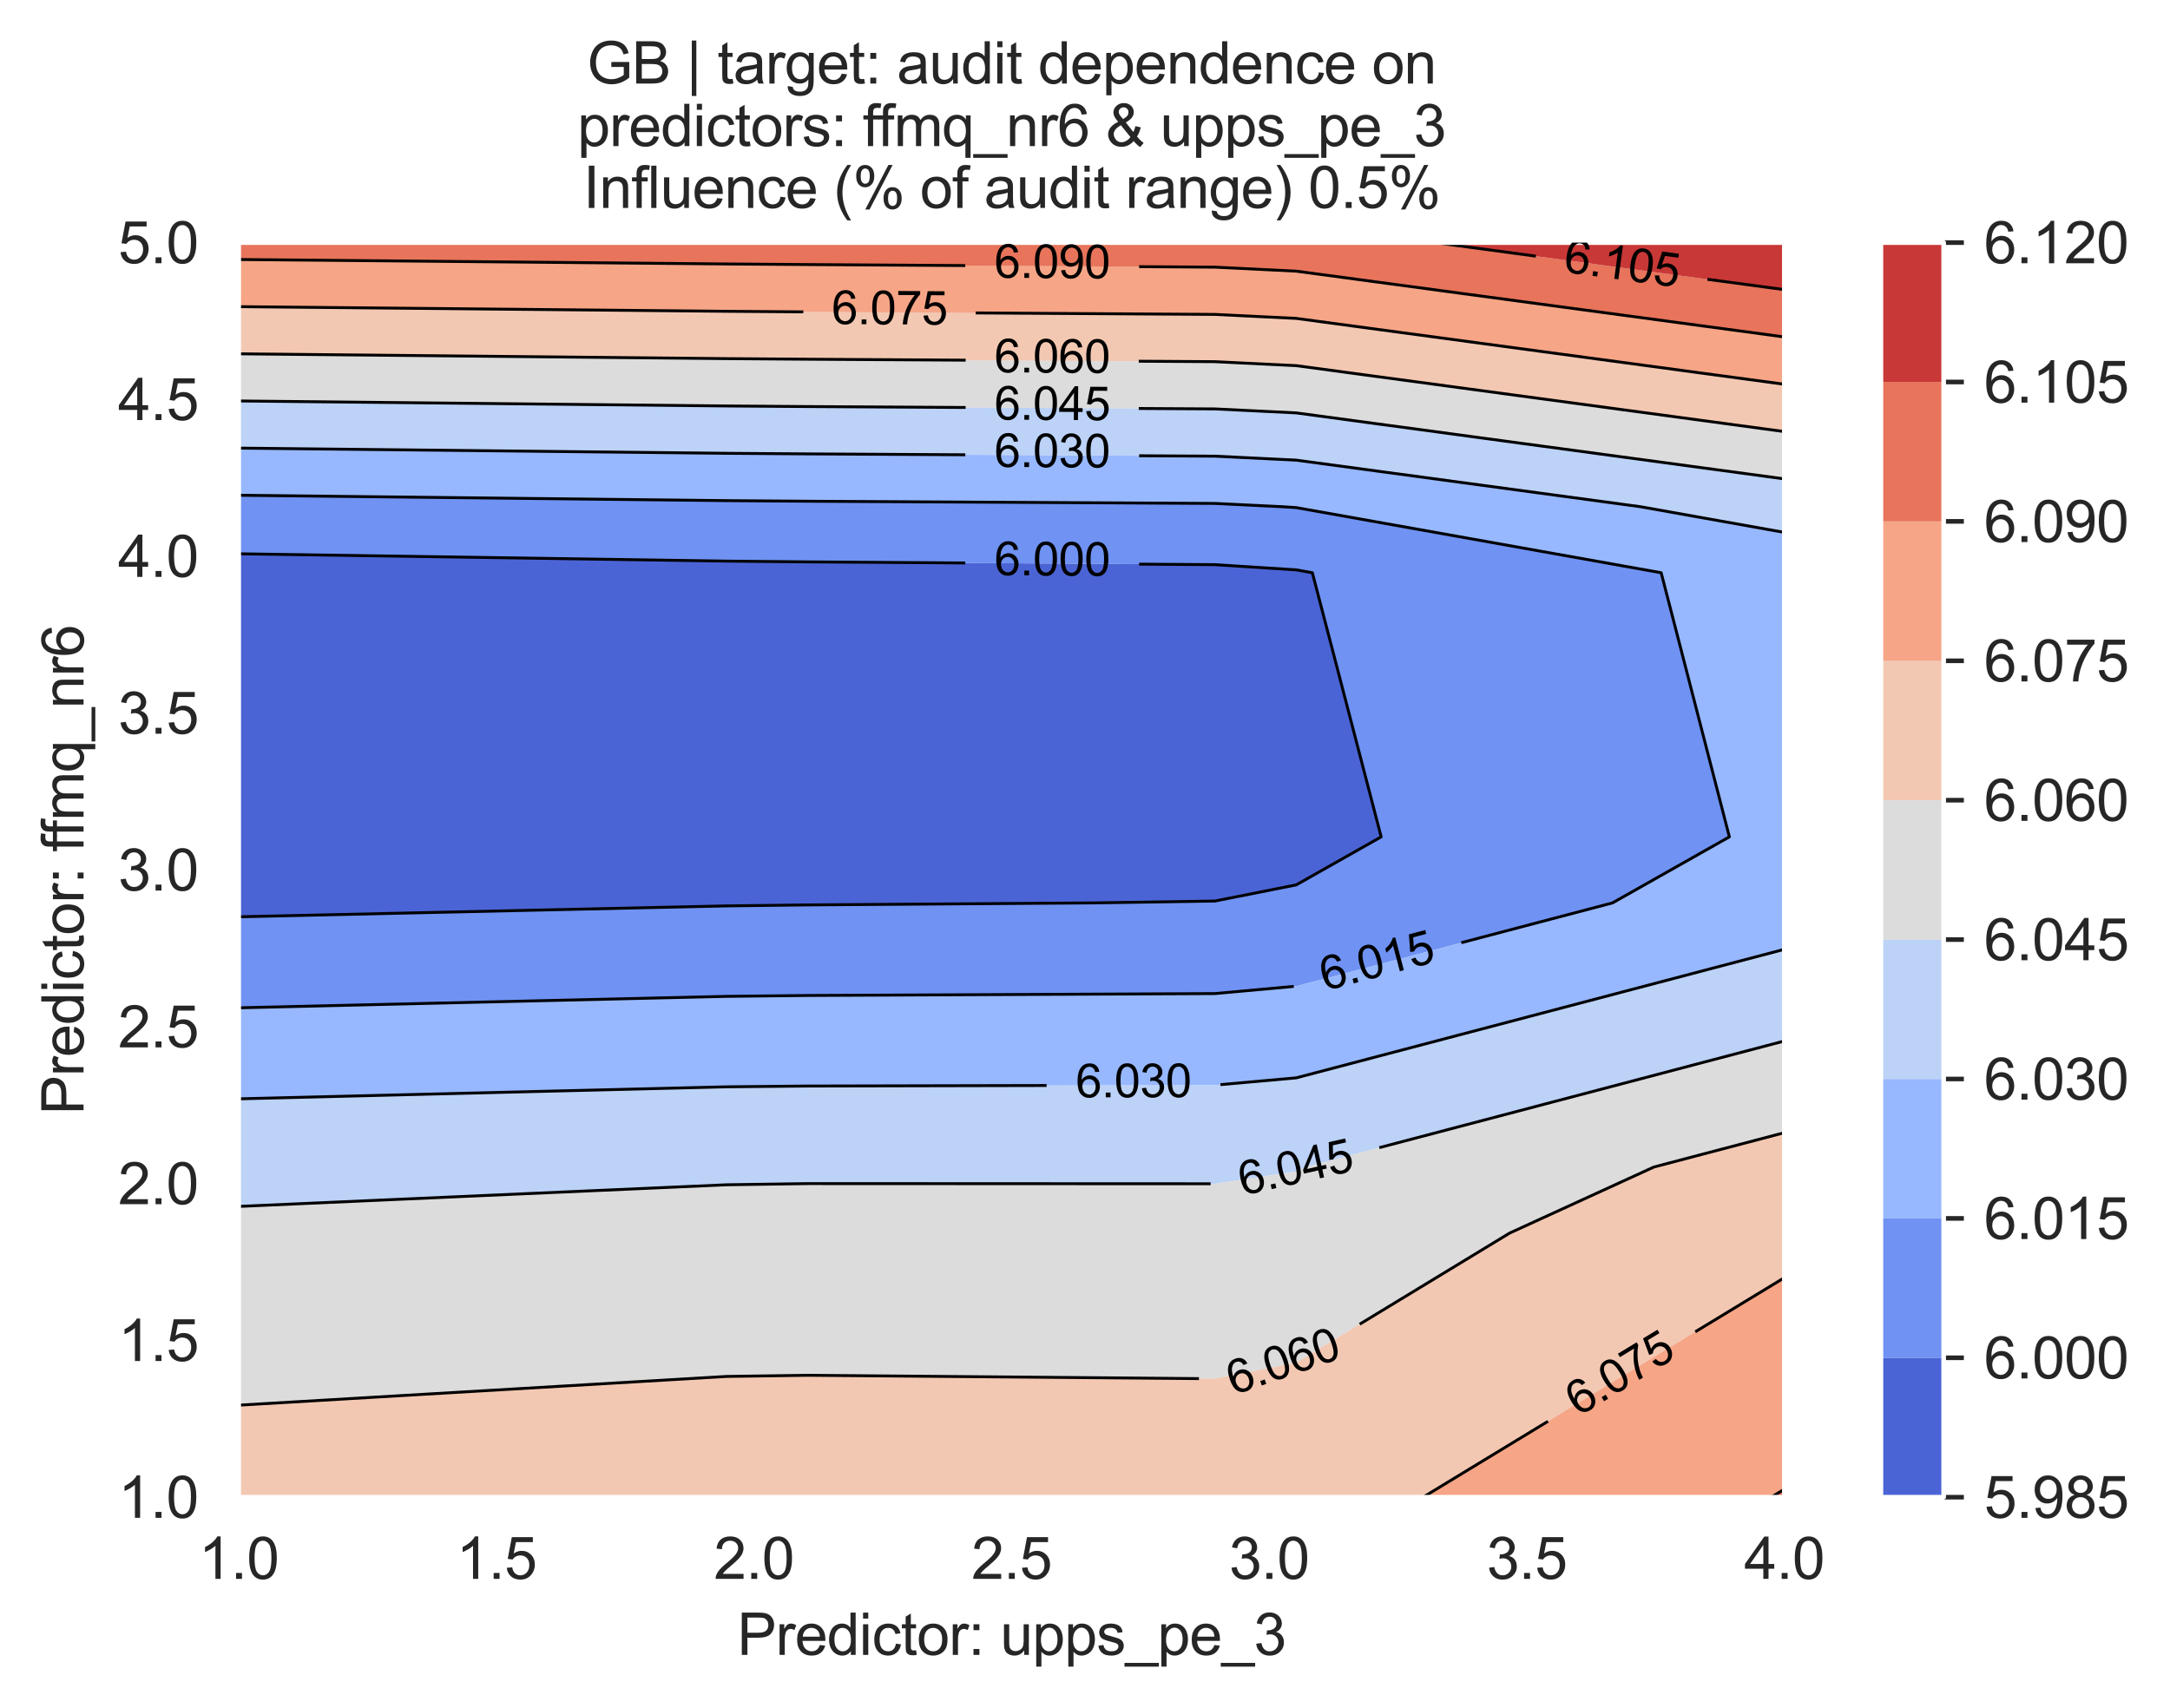 <?xml version="1.0" encoding="utf-8" standalone="no"?>
<!DOCTYPE svg PUBLIC "-//W3C//DTD SVG 1.1//EN"
  "http://www.w3.org/Graphics/SVG/1.1/DTD/svg11.dtd">
<svg xmlns:xlink="http://www.w3.org/1999/xlink" width="376.041pt" height="296.003pt" viewBox="0 0 376.041 296.003" xmlns="http://www.w3.org/2000/svg" version="1.1">
 <defs>
  <style type="text/css">*{stroke-linejoin: round; stroke-linecap: butt}</style>
 </defs>
 <g id="figure_1">
  <g id="patch_1">
   <path d="M 0 296.003 
L 376.041 296.003 
L 376.041 0 
L 0 0 
z
" style="fill: #ffffff"/>
  </g>
  <g id="axes_1">
   <g id="patch_2">
    <path d="M 41.367 259.483 
L 309.207 259.483 
L 309.207 42.043 
L 41.367 42.043 
z
" style="fill: #eaeaf2"/>
   </g>
   <g id="matplotlib.axis_1">
    <g id="xtick_1">
     <g id="line2d_1">
      <path d="M 41.367 259.483 
L 41.367 42.043 
" clip-path="url(#p9ebbbf7991)" style="fill: none; stroke: #ffffff; stroke-width: 0.8; stroke-linecap: round"/>
     </g>
     <g id="text_1">
      <!-- 1.0 -->
      <g style="fill: #262626" transform="translate(34.417 273.641)scale(0.1 -0.1)">
       <defs>
        <path id="ArialMT-31" d="M 2384 0 
L 1822 0 
L 1822 3584 
Q 1619 3391 1289 3197 
Q 959 3003 697 2906 
L 697 3450 
Q 1169 3672 1522 3987 
Q 1875 4303 2022 4600 
L 2384 4600 
L 2384 0 
z
" transform="scale(0.016)"/>
        <path id="ArialMT-2e" d="M 581 0 
L 581 641 
L 1222 641 
L 1222 0 
L 581 0 
z
" transform="scale(0.016)"/>
        <path id="ArialMT-30" d="M 266 2259 
Q 266 3072 433 3567 
Q 600 4063 929 4331 
Q 1259 4600 1759 4600 
Q 2128 4600 2406 4451 
Q 2684 4303 2865 4023 
Q 3047 3744 3150 3342 
Q 3253 2941 3253 2259 
Q 3253 1453 3087 958 
Q 2922 463 2592 192 
Q 2263 -78 1759 -78 
Q 1097 -78 719 397 
Q 266 969 266 2259 
z
M 844 2259 
Q 844 1131 1108 757 
Q 1372 384 1759 384 
Q 2147 384 2411 759 
Q 2675 1134 2675 2259 
Q 2675 3391 2411 3762 
Q 2147 4134 1753 4134 
Q 1366 4134 1134 3806 
Q 844 3388 844 2259 
z
" transform="scale(0.016)"/>
       </defs>
       <use xlink:href="#ArialMT-31"/>
       <use xlink:href="#ArialMT-2e" x="55.615"/>
       <use xlink:href="#ArialMT-30" x="83.398"/>
      </g>
     </g>
    </g>
    <g id="xtick_2">
     <g id="line2d_2">
      <path d="M 86.007 259.483 
L 86.007 42.043 
" clip-path="url(#p9ebbbf7991)" style="fill: none; stroke: #ffffff; stroke-width: 0.8; stroke-linecap: round"/>
     </g>
     <g id="text_2">
      <!-- 1.5 -->
      <g style="fill: #262626" transform="translate(79.057 273.641)scale(0.1 -0.1)">
       <defs>
        <path id="ArialMT-35" d="M 266 1200 
L 856 1250 
Q 922 819 1161 601 
Q 1400 384 1738 384 
Q 2144 384 2425 690 
Q 2706 997 2706 1503 
Q 2706 1984 2436 2262 
Q 2166 2541 1728 2541 
Q 1456 2541 1237 2417 
Q 1019 2294 894 2097 
L 366 2166 
L 809 4519 
L 3088 4519 
L 3088 3981 
L 1259 3981 
L 1013 2750 
Q 1425 3038 1878 3038 
Q 2478 3038 2890 2622 
Q 3303 2206 3303 1553 
Q 3303 931 2941 478 
Q 2500 -78 1738 -78 
Q 1113 -78 717 272 
Q 322 622 266 1200 
z
" transform="scale(0.016)"/>
       </defs>
       <use xlink:href="#ArialMT-31"/>
       <use xlink:href="#ArialMT-2e" x="55.615"/>
       <use xlink:href="#ArialMT-35" x="83.398"/>
      </g>
     </g>
    </g>
    <g id="xtick_3">
     <g id="line2d_3">
      <path d="M 130.647 259.483 
L 130.647 42.043 
" clip-path="url(#p9ebbbf7991)" style="fill: none; stroke: #ffffff; stroke-width: 0.8; stroke-linecap: round"/>
     </g>
     <g id="text_3">
      <!-- 2.0 -->
      <g style="fill: #262626" transform="translate(123.697 273.641)scale(0.1 -0.1)">
       <defs>
        <path id="ArialMT-32" d="M 3222 541 
L 3222 0 
L 194 0 
Q 188 203 259 391 
Q 375 700 629 1000 
Q 884 1300 1366 1694 
Q 2113 2306 2375 2664 
Q 2638 3022 2638 3341 
Q 2638 3675 2398 3904 
Q 2159 4134 1775 4134 
Q 1369 4134 1125 3890 
Q 881 3647 878 3216 
L 300 3275 
Q 359 3922 746 4261 
Q 1134 4600 1788 4600 
Q 2447 4600 2831 4234 
Q 3216 3869 3216 3328 
Q 3216 3053 3103 2787 
Q 2991 2522 2730 2228 
Q 2469 1934 1863 1422 
Q 1356 997 1212 845 
Q 1069 694 975 541 
L 3222 541 
z
" transform="scale(0.016)"/>
       </defs>
       <use xlink:href="#ArialMT-32"/>
       <use xlink:href="#ArialMT-2e" x="55.615"/>
       <use xlink:href="#ArialMT-30" x="83.398"/>
      </g>
     </g>
    </g>
    <g id="xtick_4">
     <g id="line2d_4">
      <path d="M 175.287 259.483 
L 175.287 42.043 
" clip-path="url(#p9ebbbf7991)" style="fill: none; stroke: #ffffff; stroke-width: 0.8; stroke-linecap: round"/>
     </g>
     <g id="text_4">
      <!-- 2.5 -->
      <g style="fill: #262626" transform="translate(168.337 273.641)scale(0.1 -0.1)">
       <use xlink:href="#ArialMT-32"/>
       <use xlink:href="#ArialMT-2e" x="55.615"/>
       <use xlink:href="#ArialMT-35" x="83.398"/>
      </g>
     </g>
    </g>
    <g id="xtick_5">
     <g id="line2d_5">
      <path d="M 219.927 259.483 
L 219.927 42.043 
" clip-path="url(#p9ebbbf7991)" style="fill: none; stroke: #ffffff; stroke-width: 0.8; stroke-linecap: round"/>
     </g>
     <g id="text_5">
      <!-- 3.0 -->
      <g style="fill: #262626" transform="translate(212.977 273.641)scale(0.1 -0.1)">
       <defs>
        <path id="ArialMT-33" d="M 269 1209 
L 831 1284 
Q 928 806 1161 595 
Q 1394 384 1728 384 
Q 2125 384 2398 659 
Q 2672 934 2672 1341 
Q 2672 1728 2419 1979 
Q 2166 2231 1775 2231 
Q 1616 2231 1378 2169 
L 1441 2663 
Q 1497 2656 1531 2656 
Q 1891 2656 2178 2843 
Q 2466 3031 2466 3422 
Q 2466 3731 2256 3934 
Q 2047 4138 1716 4138 
Q 1388 4138 1169 3931 
Q 950 3725 888 3313 
L 325 3413 
Q 428 3978 793 4289 
Q 1159 4600 1703 4600 
Q 2078 4600 2393 4439 
Q 2709 4278 2876 4000 
Q 3044 3722 3044 3409 
Q 3044 3113 2884 2869 
Q 2725 2625 2413 2481 
Q 2819 2388 3044 2092 
Q 3269 1797 3269 1353 
Q 3269 753 2831 336 
Q 2394 -81 1725 -81 
Q 1122 -81 723 278 
Q 325 638 269 1209 
z
" transform="scale(0.016)"/>
       </defs>
       <use xlink:href="#ArialMT-33"/>
       <use xlink:href="#ArialMT-2e" x="55.615"/>
       <use xlink:href="#ArialMT-30" x="83.398"/>
      </g>
     </g>
    </g>
    <g id="xtick_6">
     <g id="line2d_6">
      <path d="M 264.567 259.483 
L 264.567 42.043 
" clip-path="url(#p9ebbbf7991)" style="fill: none; stroke: #ffffff; stroke-width: 0.8; stroke-linecap: round"/>
     </g>
     <g id="text_6">
      <!-- 3.5 -->
      <g style="fill: #262626" transform="translate(257.617 273.641)scale(0.1 -0.1)">
       <use xlink:href="#ArialMT-33"/>
       <use xlink:href="#ArialMT-2e" x="55.615"/>
       <use xlink:href="#ArialMT-35" x="83.398"/>
      </g>
     </g>
    </g>
    <g id="xtick_7">
     <g id="line2d_7">
      <path d="M 309.207 259.483 
L 309.207 42.043 
" clip-path="url(#p9ebbbf7991)" style="fill: none; stroke: #ffffff; stroke-width: 0.8; stroke-linecap: round"/>
     </g>
     <g id="text_7">
      <!-- 4.0 -->
      <g style="fill: #262626" transform="translate(302.257 273.641)scale(0.1 -0.1)">
       <defs>
        <path id="ArialMT-34" d="M 2069 0 
L 2069 1097 
L 81 1097 
L 81 1613 
L 2172 4581 
L 2631 4581 
L 2631 1613 
L 3250 1613 
L 3250 1097 
L 2631 1097 
L 2631 0 
L 2069 0 
z
M 2069 1613 
L 2069 3678 
L 634 1613 
L 2069 1613 
z
" transform="scale(0.016)"/>
       </defs>
       <use xlink:href="#ArialMT-34"/>
       <use xlink:href="#ArialMT-2e" x="55.615"/>
       <use xlink:href="#ArialMT-30" x="83.398"/>
      </g>
     </g>
    </g>
    <g id="text_8">
     <!-- Predictor: upps_pe_3 -->
     <g style="fill: #262626" transform="translate(127.759 286.816)scale(0.1 -0.1)">
      <defs>
       <path id="ArialMT-50" d="M 494 0 
L 494 4581 
L 2222 4581 
Q 2678 4581 2919 4538 
Q 3256 4481 3484 4323 
Q 3713 4166 3852 3881 
Q 3991 3597 3991 3256 
Q 3991 2672 3619 2267 
Q 3247 1863 2275 1863 
L 1100 1863 
L 1100 0 
L 494 0 
z
M 1100 2403 
L 2284 2403 
Q 2872 2403 3119 2622 
Q 3366 2841 3366 3238 
Q 3366 3525 3220 3729 
Q 3075 3934 2838 4000 
Q 2684 4041 2272 4041 
L 1100 4041 
L 1100 2403 
z
" transform="scale(0.016)"/>
       <path id="ArialMT-72" d="M 416 0 
L 416 3319 
L 922 3319 
L 922 2816 
Q 1116 3169 1280 3281 
Q 1444 3394 1641 3394 
Q 1925 3394 2219 3213 
L 2025 2691 
Q 1819 2813 1613 2813 
Q 1428 2813 1281 2702 
Q 1134 2591 1072 2394 
Q 978 2094 978 1738 
L 978 0 
L 416 0 
z
" transform="scale(0.016)"/>
       <path id="ArialMT-65" d="M 2694 1069 
L 3275 997 
Q 3138 488 2766 206 
Q 2394 -75 1816 -75 
Q 1088 -75 661 373 
Q 234 822 234 1631 
Q 234 2469 665 2931 
Q 1097 3394 1784 3394 
Q 2450 3394 2872 2941 
Q 3294 2488 3294 1666 
Q 3294 1616 3291 1516 
L 816 1516 
Q 847 969 1125 678 
Q 1403 388 1819 388 
Q 2128 388 2347 550 
Q 2566 713 2694 1069 
z
M 847 1978 
L 2700 1978 
Q 2663 2397 2488 2606 
Q 2219 2931 1791 2931 
Q 1403 2931 1139 2672 
Q 875 2413 847 1978 
z
" transform="scale(0.016)"/>
       <path id="ArialMT-64" d="M 2575 0 
L 2575 419 
Q 2259 -75 1647 -75 
Q 1250 -75 917 144 
Q 584 363 401 755 
Q 219 1147 219 1656 
Q 219 2153 384 2558 
Q 550 2963 881 3178 
Q 1213 3394 1622 3394 
Q 1922 3394 2156 3267 
Q 2391 3141 2538 2938 
L 2538 4581 
L 3097 4581 
L 3097 0 
L 2575 0 
z
M 797 1656 
Q 797 1019 1065 703 
Q 1334 388 1700 388 
Q 2069 388 2326 689 
Q 2584 991 2584 1609 
Q 2584 2291 2321 2609 
Q 2059 2928 1675 2928 
Q 1300 2928 1048 2622 
Q 797 2316 797 1656 
z
" transform="scale(0.016)"/>
       <path id="ArialMT-69" d="M 425 3934 
L 425 4581 
L 988 4581 
L 988 3934 
L 425 3934 
z
M 425 0 
L 425 3319 
L 988 3319 
L 988 0 
L 425 0 
z
" transform="scale(0.016)"/>
       <path id="ArialMT-63" d="M 2588 1216 
L 3141 1144 
Q 3050 572 2676 248 
Q 2303 -75 1759 -75 
Q 1078 -75 664 370 
Q 250 816 250 1647 
Q 250 2184 428 2587 
Q 606 2991 970 3192 
Q 1334 3394 1763 3394 
Q 2303 3394 2647 3120 
Q 2991 2847 3088 2344 
L 2541 2259 
Q 2463 2594 2264 2762 
Q 2066 2931 1784 2931 
Q 1359 2931 1093 2626 
Q 828 2322 828 1663 
Q 828 994 1084 691 
Q 1341 388 1753 388 
Q 2084 388 2306 591 
Q 2528 794 2588 1216 
z
" transform="scale(0.016)"/>
       <path id="ArialMT-74" d="M 1650 503 
L 1731 6 
Q 1494 -44 1306 -44 
Q 1000 -44 831 53 
Q 663 150 594 308 
Q 525 466 525 972 
L 525 2881 
L 113 2881 
L 113 3319 
L 525 3319 
L 525 4141 
L 1084 4478 
L 1084 3319 
L 1650 3319 
L 1650 2881 
L 1084 2881 
L 1084 941 
Q 1084 700 1114 631 
Q 1144 563 1211 522 
Q 1278 481 1403 481 
Q 1497 481 1650 503 
z
" transform="scale(0.016)"/>
       <path id="ArialMT-6f" d="M 213 1659 
Q 213 2581 725 3025 
Q 1153 3394 1769 3394 
Q 2453 3394 2887 2945 
Q 3322 2497 3322 1706 
Q 3322 1066 3130 698 
Q 2938 331 2570 128 
Q 2203 -75 1769 -75 
Q 1072 -75 642 372 
Q 213 819 213 1659 
z
M 791 1659 
Q 791 1022 1069 705 
Q 1347 388 1769 388 
Q 2188 388 2466 706 
Q 2744 1025 2744 1678 
Q 2744 2294 2464 2611 
Q 2184 2928 1769 2928 
Q 1347 2928 1069 2612 
Q 791 2297 791 1659 
z
" transform="scale(0.016)"/>
       <path id="ArialMT-3a" d="M 578 2678 
L 578 3319 
L 1219 3319 
L 1219 2678 
L 578 2678 
z
M 578 0 
L 578 641 
L 1219 641 
L 1219 0 
L 578 0 
z
" transform="scale(0.016)"/>
       <path id="ArialMT-20" transform="scale(0.016)"/>
       <path id="ArialMT-75" d="M 2597 0 
L 2597 488 
Q 2209 -75 1544 -75 
Q 1250 -75 995 37 
Q 741 150 617 320 
Q 494 491 444 738 
Q 409 903 409 1263 
L 409 3319 
L 972 3319 
L 972 1478 
Q 972 1038 1006 884 
Q 1059 663 1231 536 
Q 1403 409 1656 409 
Q 1909 409 2131 539 
Q 2353 669 2445 892 
Q 2538 1116 2538 1541 
L 2538 3319 
L 3100 3319 
L 3100 0 
L 2597 0 
z
" transform="scale(0.016)"/>
       <path id="ArialMT-70" d="M 422 -1272 
L 422 3319 
L 934 3319 
L 934 2888 
Q 1116 3141 1344 3267 
Q 1572 3394 1897 3394 
Q 2322 3394 2647 3175 
Q 2972 2956 3137 2557 
Q 3303 2159 3303 1684 
Q 3303 1175 3120 767 
Q 2938 359 2589 142 
Q 2241 -75 1856 -75 
Q 1575 -75 1351 44 
Q 1128 163 984 344 
L 984 -1272 
L 422 -1272 
z
M 931 1641 
Q 931 1000 1190 694 
Q 1450 388 1819 388 
Q 2194 388 2461 705 
Q 2728 1022 2728 1688 
Q 2728 2322 2467 2637 
Q 2206 2953 1844 2953 
Q 1484 2953 1207 2617 
Q 931 2281 931 1641 
z
" transform="scale(0.016)"/>
       <path id="ArialMT-73" d="M 197 991 
L 753 1078 
Q 800 744 1014 566 
Q 1228 388 1613 388 
Q 2000 388 2187 545 
Q 2375 703 2375 916 
Q 2375 1106 2209 1216 
Q 2094 1291 1634 1406 
Q 1016 1563 777 1677 
Q 538 1791 414 1992 
Q 291 2194 291 2438 
Q 291 2659 392 2848 
Q 494 3038 669 3163 
Q 800 3259 1026 3326 
Q 1253 3394 1513 3394 
Q 1903 3394 2198 3281 
Q 2494 3169 2634 2976 
Q 2775 2784 2828 2463 
L 2278 2388 
Q 2241 2644 2061 2787 
Q 1881 2931 1553 2931 
Q 1166 2931 1000 2803 
Q 834 2675 834 2503 
Q 834 2394 903 2306 
Q 972 2216 1119 2156 
Q 1203 2125 1616 2013 
Q 2213 1853 2448 1751 
Q 2684 1650 2818 1456 
Q 2953 1263 2953 975 
Q 2953 694 2789 445 
Q 2625 197 2315 61 
Q 2006 -75 1616 -75 
Q 969 -75 630 194 
Q 291 463 197 991 
z
" transform="scale(0.016)"/>
       <path id="ArialMT-5f" d="M -97 -1272 
L -97 -866 
L 3631 -866 
L 3631 -1272 
L -97 -1272 
z
" transform="scale(0.016)"/>
      </defs>
      <use xlink:href="#ArialMT-50"/>
      <use xlink:href="#ArialMT-72" x="66.699"/>
      <use xlink:href="#ArialMT-65" x="100"/>
      <use xlink:href="#ArialMT-64" x="155.615"/>
      <use xlink:href="#ArialMT-69" x="211.23"/>
      <use xlink:href="#ArialMT-63" x="233.447"/>
      <use xlink:href="#ArialMT-74" x="283.447"/>
      <use xlink:href="#ArialMT-6f" x="311.23"/>
      <use xlink:href="#ArialMT-72" x="366.846"/>
      <use xlink:href="#ArialMT-3a" x="400.146"/>
      <use xlink:href="#ArialMT-20" x="427.93"/>
      <use xlink:href="#ArialMT-75" x="455.713"/>
      <use xlink:href="#ArialMT-70" x="511.328"/>
      <use xlink:href="#ArialMT-70" x="566.943"/>
      <use xlink:href="#ArialMT-73" x="622.559"/>
      <use xlink:href="#ArialMT-5f" x="672.559"/>
      <use xlink:href="#ArialMT-70" x="728.174"/>
      <use xlink:href="#ArialMT-65" x="783.789"/>
      <use xlink:href="#ArialMT-5f" x="839.404"/>
      <use xlink:href="#ArialMT-33" x="895.02"/>
     </g>
    </g>
   </g>
   <g id="matplotlib.axis_2">
    <g id="ytick_1">
     <g id="line2d_8">
      <path d="M 41.367 259.483 
L 309.207 259.483 
" clip-path="url(#p9ebbbf7991)" style="fill: none; stroke: #ffffff; stroke-width: 0.8; stroke-linecap: round"/>
     </g>
     <g id="text_9">
      <!-- 1.0 -->
      <g style="fill: #262626" transform="translate(20.467 263.062)scale(0.1 -0.1)">
       <use xlink:href="#ArialMT-31"/>
       <use xlink:href="#ArialMT-2e" x="55.615"/>
       <use xlink:href="#ArialMT-30" x="83.398"/>
      </g>
     </g>
    </g>
    <g id="ytick_2">
     <g id="line2d_9">
      <path d="M 41.367 232.303 
L 309.207 232.303 
" clip-path="url(#p9ebbbf7991)" style="fill: none; stroke: #ffffff; stroke-width: 0.8; stroke-linecap: round"/>
     </g>
     <g id="text_10">
      <!-- 1.5 -->
      <g style="fill: #262626" transform="translate(20.467 235.882)scale(0.1 -0.1)">
       <use xlink:href="#ArialMT-31"/>
       <use xlink:href="#ArialMT-2e" x="55.615"/>
       <use xlink:href="#ArialMT-35" x="83.398"/>
      </g>
     </g>
    </g>
    <g id="ytick_3">
     <g id="line2d_10">
      <path d="M 41.367 205.123 
L 309.207 205.123 
" clip-path="url(#p9ebbbf7991)" style="fill: none; stroke: #ffffff; stroke-width: 0.8; stroke-linecap: round"/>
     </g>
     <g id="text_11">
      <!-- 2.0 -->
      <g style="fill: #262626" transform="translate(20.467 208.702)scale(0.1 -0.1)">
       <use xlink:href="#ArialMT-32"/>
       <use xlink:href="#ArialMT-2e" x="55.615"/>
       <use xlink:href="#ArialMT-30" x="83.398"/>
      </g>
     </g>
    </g>
    <g id="ytick_4">
     <g id="line2d_11">
      <path d="M 41.367 177.943 
L 309.207 177.943 
" clip-path="url(#p9ebbbf7991)" style="fill: none; stroke: #ffffff; stroke-width: 0.8; stroke-linecap: round"/>
     </g>
     <g id="text_12">
      <!-- 2.5 -->
      <g style="fill: #262626" transform="translate(20.467 181.522)scale(0.1 -0.1)">
       <use xlink:href="#ArialMT-32"/>
       <use xlink:href="#ArialMT-2e" x="55.615"/>
       <use xlink:href="#ArialMT-35" x="83.398"/>
      </g>
     </g>
    </g>
    <g id="ytick_5">
     <g id="line2d_12">
      <path d="M 41.367 150.763 
L 309.207 150.763 
" clip-path="url(#p9ebbbf7991)" style="fill: none; stroke: #ffffff; stroke-width: 0.8; stroke-linecap: round"/>
     </g>
     <g id="text_13">
      <!-- 3.0 -->
      <g style="fill: #262626" transform="translate(20.467 154.342)scale(0.1 -0.1)">
       <use xlink:href="#ArialMT-33"/>
       <use xlink:href="#ArialMT-2e" x="55.615"/>
       <use xlink:href="#ArialMT-30" x="83.398"/>
      </g>
     </g>
    </g>
    <g id="ytick_6">
     <g id="line2d_13">
      <path d="M 41.367 123.583 
L 309.207 123.583 
" clip-path="url(#p9ebbbf7991)" style="fill: none; stroke: #ffffff; stroke-width: 0.8; stroke-linecap: round"/>
     </g>
     <g id="text_14">
      <!-- 3.5 -->
      <g style="fill: #262626" transform="translate(20.467 127.162)scale(0.1 -0.1)">
       <use xlink:href="#ArialMT-33"/>
       <use xlink:href="#ArialMT-2e" x="55.615"/>
       <use xlink:href="#ArialMT-35" x="83.398"/>
      </g>
     </g>
    </g>
    <g id="ytick_7">
     <g id="line2d_14">
      <path d="M 41.367 96.403 
L 309.207 96.403 
" clip-path="url(#p9ebbbf7991)" style="fill: none; stroke: #ffffff; stroke-width: 0.8; stroke-linecap: round"/>
     </g>
     <g id="text_15">
      <!-- 4.0 -->
      <g style="fill: #262626" transform="translate(20.467 99.982)scale(0.1 -0.1)">
       <use xlink:href="#ArialMT-34"/>
       <use xlink:href="#ArialMT-2e" x="55.615"/>
       <use xlink:href="#ArialMT-30" x="83.398"/>
      </g>
     </g>
    </g>
    <g id="ytick_8">
     <g id="line2d_15">
      <path d="M 41.367 69.223 
L 309.207 69.223 
" clip-path="url(#p9ebbbf7991)" style="fill: none; stroke: #ffffff; stroke-width: 0.8; stroke-linecap: round"/>
     </g>
     <g id="text_16">
      <!-- 4.5 -->
      <g style="fill: #262626" transform="translate(20.467 72.802)scale(0.1 -0.1)">
       <use xlink:href="#ArialMT-34"/>
       <use xlink:href="#ArialMT-2e" x="55.615"/>
       <use xlink:href="#ArialMT-35" x="83.398"/>
      </g>
     </g>
    </g>
    <g id="ytick_9">
     <g id="line2d_16">
      <path d="M 41.367 42.043 
L 309.207 42.043 
" clip-path="url(#p9ebbbf7991)" style="fill: none; stroke: #ffffff; stroke-width: 0.8; stroke-linecap: round"/>
     </g>
     <g id="text_17">
      <!-- 5.0 -->
      <g style="fill: #262626" transform="translate(20.467 45.622)scale(0.1 -0.1)">
       <use xlink:href="#ArialMT-35"/>
       <use xlink:href="#ArialMT-2e" x="55.615"/>
       <use xlink:href="#ArialMT-30" x="83.398"/>
      </g>
     </g>
    </g>
    <g id="text_18">
     <!-- Predictor: ffmq_nr6 -->
     <g style="fill: #262626" transform="translate(14.48 193.19)rotate(-90)scale(0.1 -0.1)">
      <defs>
       <path id="ArialMT-66" d="M 556 0 
L 556 2881 
L 59 2881 
L 59 3319 
L 556 3319 
L 556 3672 
Q 556 4006 616 4169 
Q 697 4388 901 4523 
Q 1106 4659 1475 4659 
Q 1713 4659 2000 4603 
L 1916 4113 
Q 1741 4144 1584 4144 
Q 1328 4144 1222 4034 
Q 1116 3925 1116 3625 
L 1116 3319 
L 1763 3319 
L 1763 2881 
L 1116 2881 
L 1116 0 
L 556 0 
z
" transform="scale(0.016)"/>
       <path id="ArialMT-6d" d="M 422 0 
L 422 3319 
L 925 3319 
L 925 2853 
Q 1081 3097 1340 3245 
Q 1600 3394 1931 3394 
Q 2300 3394 2536 3241 
Q 2772 3088 2869 2813 
Q 3263 3394 3894 3394 
Q 4388 3394 4653 3120 
Q 4919 2847 4919 2278 
L 4919 0 
L 4359 0 
L 4359 2091 
Q 4359 2428 4304 2576 
Q 4250 2725 4106 2815 
Q 3963 2906 3769 2906 
Q 3419 2906 3187 2673 
Q 2956 2441 2956 1928 
L 2956 0 
L 2394 0 
L 2394 2156 
Q 2394 2531 2256 2718 
Q 2119 2906 1806 2906 
Q 1569 2906 1367 2781 
Q 1166 2656 1075 2415 
Q 984 2175 984 1722 
L 984 0 
L 422 0 
z
" transform="scale(0.016)"/>
       <path id="ArialMT-71" d="M 2538 -1272 
L 2538 353 
Q 2406 169 2170 47 
Q 1934 -75 1669 -75 
Q 1078 -75 651 397 
Q 225 869 225 1691 
Q 225 2191 398 2587 
Q 572 2984 901 3189 
Q 1231 3394 1625 3394 
Q 2241 3394 2594 2875 
L 2594 3319 
L 3100 3319 
L 3100 -1272 
L 2538 -1272 
z
M 803 1669 
Q 803 1028 1072 708 
Q 1341 388 1716 388 
Q 2075 388 2334 692 
Q 2594 997 2594 1619 
Q 2594 2281 2320 2615 
Q 2047 2950 1678 2950 
Q 1313 2950 1058 2639 
Q 803 2328 803 1669 
z
" transform="scale(0.016)"/>
       <path id="ArialMT-6e" d="M 422 0 
L 422 3319 
L 928 3319 
L 928 2847 
Q 1294 3394 1984 3394 
Q 2284 3394 2536 3286 
Q 2788 3178 2913 3003 
Q 3038 2828 3088 2588 
Q 3119 2431 3119 2041 
L 3119 0 
L 2556 0 
L 2556 2019 
Q 2556 2363 2490 2533 
Q 2425 2703 2258 2804 
Q 2091 2906 1866 2906 
Q 1506 2906 1245 2678 
Q 984 2450 984 1813 
L 984 0 
L 422 0 
z
" transform="scale(0.016)"/>
       <path id="ArialMT-36" d="M 3184 3459 
L 2625 3416 
Q 2550 3747 2413 3897 
Q 2184 4138 1850 4138 
Q 1581 4138 1378 3988 
Q 1113 3794 959 3422 
Q 806 3050 800 2363 
Q 1003 2672 1297 2822 
Q 1591 2972 1913 2972 
Q 2475 2972 2870 2558 
Q 3266 2144 3266 1488 
Q 3266 1056 3080 686 
Q 2894 316 2569 119 
Q 2244 -78 1831 -78 
Q 1128 -78 684 439 
Q 241 956 241 2144 
Q 241 3472 731 4075 
Q 1159 4600 1884 4600 
Q 2425 4600 2770 4297 
Q 3116 3994 3184 3459 
z
M 888 1484 
Q 888 1194 1011 928 
Q 1134 663 1356 523 
Q 1578 384 1822 384 
Q 2178 384 2434 671 
Q 2691 959 2691 1453 
Q 2691 1928 2437 2201 
Q 2184 2475 1800 2475 
Q 1419 2475 1153 2201 
Q 888 1928 888 1484 
z
" transform="scale(0.016)"/>
      </defs>
      <use xlink:href="#ArialMT-50"/>
      <use xlink:href="#ArialMT-72" x="66.699"/>
      <use xlink:href="#ArialMT-65" x="100"/>
      <use xlink:href="#ArialMT-64" x="155.615"/>
      <use xlink:href="#ArialMT-69" x="211.23"/>
      <use xlink:href="#ArialMT-63" x="233.447"/>
      <use xlink:href="#ArialMT-74" x="283.447"/>
      <use xlink:href="#ArialMT-6f" x="311.23"/>
      <use xlink:href="#ArialMT-72" x="366.846"/>
      <use xlink:href="#ArialMT-3a" x="400.146"/>
      <use xlink:href="#ArialMT-20" x="427.93"/>
      <use xlink:href="#ArialMT-66" x="455.713"/>
      <use xlink:href="#ArialMT-66" x="481.746"/>
      <use xlink:href="#ArialMT-6d" x="509.529"/>
      <use xlink:href="#ArialMT-71" x="592.83"/>
      <use xlink:href="#ArialMT-5f" x="648.445"/>
      <use xlink:href="#ArialMT-6e" x="704.061"/>
      <use xlink:href="#ArialMT-72" x="759.676"/>
      <use xlink:href="#ArialMT-36" x="792.977"/>
     </g>
    </g>
   </g>
   <g id="PathCollection_1">
    <path d="M 55.464 158.578 
L 69.561 158.262 
L 83.658 157.947 
L 97.755 157.632 
L 111.851 157.317 
L 125.948 157.004 
L 140.045 156.834 
L 154.142 156.735 
L 168.239 156.636 
L 182.336 156.536 
L 189.508 156.485 
L 196.432 156.38 
L 210.529 156.164 
L 224.626 153.362 
L 238.723 145.391 
L 239.343 145.041 
L 238.723 142.658 
L 236.366 133.597 
L 233.386 122.153 
L 230.403 110.708 
L 227.418 99.264 
L 224.626 98.766 
L 210.529 97.863 
L 196.432 97.767 
L 182.336 97.671 
L 168.239 97.575 
L 154.142 97.479 
L 140.045 97.383 
L 125.948 97.248 
L 111.851 97.036 
L 97.755 96.824 
L 83.658 96.612 
L 69.561 96.4 
L 55.464 96.189 
L 41.367 95.978 
L 41.367 99.264 
L 41.367 110.708 
L 41.367 122.153 
L 41.367 133.597 
L 41.367 145.041 
L 41.367 156.485 
L 41.367 158.895 
z
" clip-path="url(#p9ebbbf7991)" style="fill: #4b64d5"/>
   </g>
   <g id="PathCollection_2">
    <path d="M 55.464 174.337 
L 69.561 174.004 
L 83.658 173.673 
L 97.755 173.342 
L 111.851 173.011 
L 125.948 172.682 
L 140.045 172.529 
L 154.142 172.464 
L 168.239 172.398 
L 182.336 172.333 
L 196.432 172.267 
L 210.529 172.201 
L 224.626 170.919 
L 235.978 167.929 
L 238.723 167.207 
L 252.82 163.494 
L 266.917 159.781 
L 279.432 156.485 
L 281.014 155.592 
L 295.11 147.625 
L 299.685 145.041 
L 296.734 133.597 
L 295.11 127.306 
L 293.78 122.153 
L 290.824 110.708 
L 287.865 99.264 
L 281.014 98.04 
L 266.917 95.522 
L 252.82 93.005 
L 238.723 90.489 
L 224.626 87.975 
L 222.213 87.82 
L 210.529 87.251 
L 196.432 87.175 
L 182.336 87.099 
L 168.239 87.022 
L 154.142 86.946 
L 140.045 86.87 
L 125.948 86.767 
L 111.851 86.611 
L 97.755 86.455 
L 83.658 86.3 
L 69.561 86.145 
L 55.464 85.99 
L 41.367 85.835 
L 41.367 87.82 
L 41.367 95.978 
L 55.464 96.189 
L 69.561 96.4 
L 83.658 96.612 
L 97.755 96.824 
L 111.851 97.036 
L 125.948 97.248 
L 140.045 97.383 
L 154.142 97.479 
L 168.239 97.575 
L 182.336 97.671 
L 196.432 97.767 
L 210.529 97.863 
L 224.626 98.766 
L 227.418 99.264 
L 230.403 110.708 
L 233.386 122.153 
L 236.366 133.597 
L 238.723 142.658 
L 239.343 145.041 
L 238.723 145.391 
L 224.626 153.362 
L 210.529 156.164 
L 196.432 156.38 
L 189.508 156.485 
L 182.336 156.536 
L 168.239 156.636 
L 154.142 156.735 
L 140.045 156.834 
L 125.948 157.004 
L 111.851 157.317 
L 97.755 157.632 
L 83.658 157.947 
L 69.561 158.262 
L 55.464 158.578 
L 41.367 158.895 
L 41.367 167.929 
L 41.367 174.67 
z
" clip-path="url(#p9ebbbf7991)" style="fill: #6f92f3"/>
   </g>
   <g id="PathCollection_3">
    <path d="M 55.464 190.095 
L 69.561 189.746 
L 83.658 189.399 
L 97.755 189.051 
L 111.851 188.705 
L 125.948 188.359 
L 140.045 188.224 
L 154.142 188.192 
L 168.239 188.161 
L 182.336 188.13 
L 196.432 188.098 
L 210.529 188.066 
L 224.626 186.808 
L 238.723 183.095 
L 252.82 179.382 
L 252.853 179.374 
L 266.917 175.67 
L 281.014 171.957 
L 295.11 168.245 
L 296.307 167.929 
L 309.207 164.532 
L 309.207 156.485 
L 309.207 145.041 
L 309.207 133.597 
L 309.207 122.153 
L 309.207 110.708 
L 309.207 99.264 
L 309.207 92.273 
L 295.11 89.755 
L 284.271 87.82 
L 281.014 87.379 
L 266.917 85.47 
L 252.82 83.562 
L 238.723 81.655 
L 224.626 79.749 
L 210.529 79.061 
L 196.432 78.982 
L 182.336 78.903 
L 168.239 78.824 
L 154.142 78.745 
L 140.045 78.666 
L 125.948 78.563 
L 111.851 78.413 
L 97.755 78.263 
L 83.658 78.112 
L 69.561 77.962 
L 55.464 77.813 
L 41.367 77.663 
L 41.367 85.835 
L 55.464 85.99 
L 69.561 86.145 
L 83.658 86.3 
L 97.755 86.455 
L 111.851 86.611 
L 125.948 86.767 
L 140.045 86.87 
L 154.142 86.946 
L 168.239 87.022 
L 182.336 87.099 
L 196.432 87.175 
L 210.529 87.251 
L 222.213 87.82 
L 224.626 87.975 
L 238.723 90.489 
L 252.82 93.005 
L 266.917 95.522 
L 281.014 98.04 
L 287.865 99.264 
L 290.824 110.708 
L 293.78 122.153 
L 295.11 127.306 
L 296.734 133.597 
L 299.685 145.041 
L 295.11 147.625 
L 281.014 155.592 
L 279.432 156.485 
L 266.917 159.781 
L 252.82 163.494 
L 238.723 167.207 
L 235.978 167.929 
L 224.626 170.919 
L 210.529 172.201 
L 196.432 172.267 
L 182.336 172.333 
L 168.239 172.398 
L 154.142 172.464 
L 140.045 172.529 
L 125.948 172.682 
L 111.851 173.011 
L 97.755 173.342 
L 83.658 173.673 
L 69.561 174.004 
L 55.464 174.337 
L 41.367 174.67 
L 41.367 179.374 
L 41.367 190.444 
z
" clip-path="url(#p9ebbbf7991)" style="fill: #97b8ff"/>
   </g>
   <g id="PathCollection_4">
    <path d="M 55.464 208.464 
L 69.561 207.837 
L 83.658 207.211 
L 97.755 206.586 
L 111.851 205.961 
L 125.948 205.337 
L 140.045 205.133 
L 154.142 205.139 
L 168.239 205.145 
L 182.336 205.152 
L 196.432 205.158 
L 210.529 205.164 
L 224.626 203.017 
L 226.274 202.262 
L 238.723 198.983 
L 252.82 195.271 
L 266.917 191.558 
L 269.728 190.818 
L 281.014 187.846 
L 295.11 184.133 
L 309.207 180.42 
L 309.207 179.374 
L 309.207 167.929 
L 309.207 164.532 
L 296.307 167.929 
L 295.11 168.245 
L 281.014 171.957 
L 266.917 175.67 
L 252.853 179.374 
L 252.82 179.382 
L 238.723 183.095 
L 224.626 186.808 
L 210.529 188.066 
L 196.432 188.098 
L 182.336 188.13 
L 168.239 188.161 
L 154.142 188.192 
L 140.045 188.224 
L 125.948 188.359 
L 111.851 188.705 
L 97.755 189.051 
L 83.658 189.399 
L 69.561 189.746 
L 55.464 190.095 
L 41.367 190.444 
L 41.367 190.818 
L 41.367 202.262 
L 41.367 209.091 
z
" clip-path="url(#p9ebbbf7991)" style="fill: #bcd2f7"/>
    <path d="M 295.11 89.755 
L 309.207 92.273 
L 309.207 87.82 
L 309.207 82.999 
L 295.11 81.091 
L 281.014 79.183 
L 266.917 77.276 
L 260.259 76.376 
L 252.82 75.37 
L 238.723 73.465 
L 224.626 71.56 
L 210.529 70.871 
L 196.432 70.79 
L 182.336 70.708 
L 168.239 70.626 
L 154.142 70.545 
L 140.045 70.463 
L 125.948 70.36 
L 111.851 70.215 
L 97.755 70.07 
L 83.658 69.925 
L 69.561 69.78 
L 55.464 69.636 
L 41.367 69.491 
L 41.367 76.376 
L 41.367 77.663 
L 55.464 77.813 
L 69.561 77.962 
L 83.658 78.112 
L 97.755 78.263 
L 111.851 78.413 
L 125.948 78.563 
L 140.045 78.666 
L 154.142 78.745 
L 168.239 78.824 
L 182.336 78.903 
L 196.432 78.982 
L 210.529 79.061 
L 224.626 79.749 
L 238.723 81.655 
L 252.82 83.562 
L 266.917 85.47 
L 281.014 87.379 
L 284.271 87.82 
z
" clip-path="url(#p9ebbbf7991)" style="fill: #bcd2f7"/>
   </g>
   <g id="PathCollection_5">
    <path d="M 55.464 242.706 
L 69.561 241.876 
L 83.658 241.045 
L 97.755 240.215 
L 111.851 239.384 
L 125.948 238.554 
L 140.045 238.356 
L 154.142 238.474 
L 168.239 238.594 
L 182.336 238.714 
L 196.432 238.834 
L 210.529 238.956 
L 222.533 236.595 
L 224.626 236.182 
L 238.723 227.616 
L 242.781 225.15 
L 252.82 219.05 
L 261.614 213.706 
L 266.917 211.278 
L 281.014 204.822 
L 286.603 202.262 
L 295.11 200.021 
L 309.207 196.309 
L 309.207 190.818 
L 309.207 180.42 
L 295.11 184.133 
L 281.014 187.846 
L 269.728 190.818 
L 266.917 191.558 
L 252.82 195.271 
L 238.723 198.983 
L 226.274 202.262 
L 224.626 203.017 
L 210.529 205.164 
L 196.432 205.158 
L 182.336 205.152 
L 168.239 205.145 
L 154.142 205.139 
L 140.045 205.133 
L 125.948 205.337 
L 111.851 205.961 
L 97.755 206.586 
L 83.658 207.211 
L 69.561 207.837 
L 55.464 208.464 
L 41.367 209.091 
L 41.367 213.706 
L 41.367 225.15 
L 41.367 236.595 
L 41.367 243.536 
z
" clip-path="url(#p9ebbbf7991)" style="fill: #dddcdc"/>
    <path d="M 266.917 77.276 
L 281.014 79.183 
L 295.11 81.091 
L 309.207 82.999 
L 309.207 76.376 
L 309.207 74.8 
L 295.11 72.893 
L 281.014 70.987 
L 266.917 69.082 
L 252.82 67.178 
L 238.723 65.274 
L 236.183 64.932 
L 224.626 63.372 
L 210.529 62.682 
L 196.432 62.597 
L 182.336 62.513 
L 168.239 62.428 
L 154.142 62.344 
L 140.045 62.259 
L 125.948 62.156 
L 111.851 62.016 
L 97.755 61.877 
L 83.658 61.737 
L 69.561 61.598 
L 55.464 61.459 
L 41.367 61.32 
L 41.367 64.932 
L 41.367 69.491 
L 55.464 69.636 
L 69.561 69.78 
L 83.658 69.925 
L 97.755 70.07 
L 111.851 70.215 
L 125.948 70.36 
L 140.045 70.463 
L 154.142 70.545 
L 168.239 70.626 
L 182.336 70.708 
L 196.432 70.79 
L 210.529 70.871 
L 224.626 71.56 
L 238.723 73.465 
L 252.82 75.37 
L 260.259 76.376 
z
" clip-path="url(#p9ebbbf7991)" style="fill: #dddcdc"/>
   </g>
   <g id="PathCollection_6">
    <path d="M 55.464 259.483 
L 69.561 259.483 
L 83.658 259.483 
L 97.755 259.483 
L 111.851 259.483 
L 125.948 259.483 
L 140.045 259.483 
L 154.142 259.483 
L 168.239 259.483 
L 182.336 259.483 
L 196.432 259.483 
L 210.529 259.483 
L 224.626 259.483 
L 238.723 259.483 
L 246.609 259.483 
L 252.82 255.709 
L 265.443 248.039 
L 266.917 247.143 
L 281.014 238.577 
L 284.276 236.595 
L 295.11 230.011 
L 303.11 225.15 
L 309.207 221.445 
L 309.207 213.706 
L 309.207 202.262 
L 309.207 196.309 
L 295.11 200.021 
L 286.603 202.262 
L 281.014 204.822 
L 266.917 211.278 
L 261.614 213.706 
L 252.82 219.05 
L 242.781 225.15 
L 238.723 227.616 
L 224.626 236.182 
L 222.533 236.595 
L 210.529 238.956 
L 196.432 238.834 
L 182.336 238.714 
L 168.239 238.594 
L 154.142 238.474 
L 140.045 238.356 
L 125.948 238.554 
L 111.851 239.384 
L 97.755 240.215 
L 83.658 241.045 
L 69.561 241.876 
L 55.464 242.706 
L 41.367 243.536 
L 41.367 248.039 
L 41.367 259.483 
z
" clip-path="url(#p9ebbbf7991)" style="fill: #f3c8b2"/>
    <path d="M 238.723 65.274 
L 252.82 67.178 
L 266.917 69.082 
L 281.014 70.987 
L 295.11 72.893 
L 309.207 74.8 
L 309.207 66.601 
L 296.857 64.932 
L 295.11 64.696 
L 281.014 62.791 
L 266.917 60.888 
L 252.82 58.986 
L 238.723 57.084 
L 224.626 55.183 
L 210.529 54.492 
L 196.432 54.405 
L 182.336 54.318 
L 168.239 54.231 
L 154.142 54.143 
L 140.045 54.056 
L 125.948 53.953 
L 111.851 53.818 
L 97.755 53.684 
L 83.658 53.55 
L 77.112 53.487 
L 69.561 53.416 
L 55.464 53.282 
L 41.367 53.148 
L 41.367 53.487 
L 41.367 61.32 
L 55.464 61.459 
L 69.561 61.598 
L 83.658 61.737 
L 97.755 61.877 
L 111.851 62.016 
L 125.948 62.156 
L 140.045 62.259 
L 154.142 62.344 
L 168.239 62.428 
L 182.336 62.513 
L 196.432 62.597 
L 210.529 62.682 
L 224.626 63.372 
L 236.183 64.932 
z
" clip-path="url(#p9ebbbf7991)" style="fill: #f3c8b2"/>
   </g>
   <g id="PathCollection_7">
    <path d="M 252.82 259.483 
L 266.917 259.483 
L 281.014 259.483 
L 295.11 259.483 
L 306.938 259.483 
L 309.207 258.104 
L 309.207 248.039 
L 309.207 236.595 
L 309.207 225.15 
L 309.207 221.445 
L 303.11 225.15 
L 295.11 230.011 
L 284.276 236.595 
L 281.014 238.577 
L 266.917 247.143 
L 265.443 248.039 
L 252.82 255.709 
L 246.609 259.483 
z
" clip-path="url(#p9ebbbf7991)" style="fill: #f6a586"/>
    <path d="M 309.207 66.601 
L 309.207 64.932 
L 309.207 58.401 
L 295.11 56.498 
L 281.014 54.596 
L 272.798 53.487 
L 266.917 52.694 
L 252.82 50.794 
L 238.723 48.894 
L 224.626 46.995 
L 210.529 46.302 
L 196.432 46.212 
L 182.336 46.122 
L 168.239 46.033 
L 154.142 45.943 
L 140.045 45.853 
L 125.948 45.749 
L 111.851 45.62 
L 97.755 45.491 
L 83.658 45.362 
L 69.561 45.233 
L 55.464 45.105 
L 41.367 44.976 
L 41.367 53.148 
L 55.464 53.282 
L 69.561 53.416 
L 77.112 53.487 
L 83.658 53.55 
L 97.755 53.684 
L 111.851 53.818 
L 125.948 53.953 
L 140.045 54.056 
L 154.142 54.143 
L 168.239 54.231 
L 182.336 54.318 
L 196.432 54.405 
L 210.529 54.492 
L 224.626 55.183 
L 238.723 57.084 
L 252.82 58.986 
L 266.917 60.888 
L 281.014 62.791 
L 295.11 64.696 
L 296.857 64.932 
z
" clip-path="url(#p9ebbbf7991)" style="fill: #f6a586"/>
   </g>
   <g id="PathCollection_8">
    <path d="M 309.207 259.483 
L 309.207 258.104 
L 306.938 259.483 
z
" clip-path="url(#p9ebbbf7991)" style="fill: #e7745b"/>
    <path d="M 281.014 54.596 
L 295.11 56.498 
L 309.207 58.401 
L 309.207 53.487 
L 309.207 50.202 
L 295.11 48.3 
L 281.014 46.4 
L 266.917 44.5 
L 252.82 42.601 
L 248.674 42.043 
L 238.723 42.043 
L 224.626 42.043 
L 210.529 42.043 
L 196.432 42.043 
L 182.336 42.043 
L 168.239 42.043 
L 154.142 42.043 
L 140.045 42.043 
L 125.948 42.043 
L 111.851 42.043 
L 97.755 42.043 
L 83.658 42.043 
L 69.561 42.043 
L 55.464 42.043 
L 41.367 42.043 
L 41.367 44.976 
L 55.464 45.105 
L 69.561 45.233 
L 83.658 45.362 
L 97.755 45.491 
L 111.851 45.62 
L 125.948 45.749 
L 140.045 45.853 
L 154.142 45.943 
L 168.239 46.033 
L 182.336 46.122 
L 196.432 46.212 
L 210.529 46.302 
L 224.626 46.995 
L 238.723 48.894 
L 252.82 50.794 
L 266.917 52.694 
L 272.798 53.487 
z
" clip-path="url(#p9ebbbf7991)" style="fill: #e7745b"/>
   </g>
   <g id="PathCollection_9">
    <path d="M 252.82 42.601 
L 266.917 44.5 
L 281.014 46.4 
L 295.11 48.3 
L 309.207 50.202 
L 309.207 42.043 
L 295.11 42.043 
L 281.014 42.043 
L 266.917 42.043 
L 252.82 42.043 
L 248.674 42.043 
z
" clip-path="url(#p9ebbbf7991)" style="fill: #c83836"/>
   </g>
   <g id="PathCollection_10"/>
   <g id="PathCollection_11">
    <path d="M 41.367 95.978 
L 55.464 96.189 
L 69.561 96.4 
L 83.658 96.612 
L 97.755 96.824 
L 111.851 97.036 
L 125.948 97.248 
L 140.045 97.383 
L 154.142 97.479 
L 167.273 97.569 
" clip-path="url(#p9ebbbf7991)" style="fill: none; stroke: #000000; stroke-width: 0.5"/>
    <path d="M 197.398 97.774 
L 210.529 97.863 
L 224.626 98.766 
L 227.418 99.264 
L 230.403 110.708 
L 233.386 122.153 
L 236.366 133.597 
L 238.723 142.658 
L 239.343 145.041 
L 238.723 145.391 
L 224.626 153.362 
L 210.529 156.164 
L 196.432 156.38 
L 189.508 156.485 
L 182.336 156.536 
L 168.239 156.636 
L 154.142 156.735 
L 140.045 156.834 
L 125.948 157.004 
L 111.851 157.317 
L 97.755 157.632 
L 83.658 157.947 
L 69.561 158.262 
L 55.464 158.578 
L 41.367 158.895 
" clip-path="url(#p9ebbbf7991)" style="fill: none; stroke: #000000; stroke-width: 0.5"/>
   </g>
   <g id="PathCollection_12">
    <path d="M 41.367 85.835 
L 55.464 85.99 
L 69.561 86.145 
L 83.658 86.3 
L 97.755 86.455 
L 111.851 86.611 
L 125.948 86.767 
L 140.045 86.87 
L 154.142 86.946 
L 168.239 87.022 
L 182.336 87.099 
L 196.432 87.175 
L 210.529 87.251 
L 222.213 87.82 
L 224.626 87.975 
L 238.723 90.489 
L 252.82 93.005 
L 266.917 95.522 
L 281.014 98.04 
L 287.865 99.264 
L 290.824 110.708 
L 293.78 122.153 
L 295.11 127.306 
L 296.734 133.597 
L 299.685 145.041 
L 295.11 147.625 
L 281.014 155.592 
L 279.432 156.485 
L 266.917 159.781 
L 253.228 163.386 
" clip-path="url(#p9ebbbf7991)" style="fill: none; stroke: #000000; stroke-width: 0.5"/>
    <path d="M 224.205 170.957 
L 210.529 172.201 
L 196.432 172.267 
L 182.336 172.333 
L 168.239 172.398 
L 154.142 172.464 
L 140.045 172.529 
L 125.948 172.682 
L 111.851 173.011 
L 97.755 173.342 
L 83.658 173.673 
L 69.561 174.004 
L 55.464 174.337 
L 41.367 174.67 
" clip-path="url(#p9ebbbf7991)" style="fill: none; stroke: #000000; stroke-width: 0.5"/>
   </g>
   <g id="PathCollection_13">
    <path d="M 309.207 164.532 
L 296.307 167.929 
L 295.11 168.245 
L 281.014 171.957 
L 266.917 175.67 
L 252.853 179.374 
L 252.82 179.382 
L 238.723 183.095 
L 224.626 186.808 
L 211.491 187.98 
" clip-path="url(#p9ebbbf7991)" style="fill: none; stroke: #000000; stroke-width: 0.5"/>
    <path d="M 181.37 188.132 
L 168.239 188.161 
L 154.142 188.192 
L 140.045 188.224 
L 125.948 188.359 
L 111.851 188.705 
L 97.755 189.051 
L 83.658 189.399 
L 69.561 189.746 
L 55.464 190.095 
L 41.367 190.444 
" clip-path="url(#p9ebbbf7991)" style="fill: none; stroke: #000000; stroke-width: 0.5"/>
    <path d="M 41.367 77.663 
L 55.464 77.813 
L 69.561 77.962 
L 83.658 78.112 
L 97.755 78.263 
L 111.851 78.413 
L 125.948 78.563 
L 140.045 78.666 
L 154.142 78.745 
L 167.273 78.819 
" clip-path="url(#p9ebbbf7991)" style="fill: none; stroke: #000000; stroke-width: 0.5"/>
    <path d="M 197.398 78.988 
L 210.529 79.061 
L 224.626 79.749 
L 238.723 81.655 
L 252.82 83.562 
L 266.917 85.47 
L 281.014 87.379 
L 284.271 87.82 
L 295.11 89.755 
L 309.207 92.273 
" clip-path="url(#p9ebbbf7991)" style="fill: none; stroke: #000000; stroke-width: 0.5"/>
   </g>
   <g id="PathCollection_14">
    <path d="M 309.207 180.42 
L 295.11 184.133 
L 281.014 187.846 
L 269.728 190.818 
L 266.917 191.558 
L 252.82 195.271 
L 239.027 198.903 
" clip-path="url(#p9ebbbf7991)" style="fill: none; stroke: #000000; stroke-width: 0.5"/>
    <path d="M 209.789 205.164 
L 196.432 205.158 
L 182.336 205.152 
L 168.239 205.145 
L 154.142 205.139 
L 140.045 205.133 
L 125.948 205.337 
L 111.851 205.961 
L 97.755 206.586 
L 83.658 207.211 
L 69.561 207.837 
L 55.464 208.464 
L 41.367 209.091 
" clip-path="url(#p9ebbbf7991)" style="fill: none; stroke: #000000; stroke-width: 0.5"/>
    <path d="M 41.367 69.491 
L 55.464 69.636 
L 69.561 69.78 
L 83.658 69.925 
L 97.755 70.07 
L 111.851 70.215 
L 125.948 70.36 
L 140.045 70.463 
L 154.142 70.545 
L 167.336 70.621 
" clip-path="url(#p9ebbbf7991)" style="fill: none; stroke: #000000; stroke-width: 0.5"/>
    <path d="M 197.335 70.795 
L 210.529 70.871 
L 224.626 71.56 
L 238.723 73.465 
L 252.82 75.37 
L 260.259 76.376 
L 266.917 77.276 
L 281.014 79.183 
L 295.11 81.091 
L 309.207 82.999 
" clip-path="url(#p9ebbbf7991)" style="fill: none; stroke: #000000; stroke-width: 0.5"/>
   </g>
   <g id="PathCollection_15">
    <path d="M 309.207 196.309 
L 295.11 200.021 
L 286.603 202.262 
L 281.014 204.822 
L 266.917 211.278 
L 261.614 213.706 
L 252.82 219.05 
L 242.781 225.15 
L 238.723 227.616 
L 235.622 229.501 
" clip-path="url(#p9ebbbf7991)" style="fill: none; stroke: #000000; stroke-width: 0.5"/>
    <path d="M 207.763 238.932 
L 196.432 238.834 
L 182.336 238.714 
L 168.239 238.594 
L 154.142 238.474 
L 140.045 238.356 
L 125.948 238.554 
L 111.851 239.384 
L 97.755 240.215 
L 83.658 241.045 
L 69.561 241.876 
L 55.464 242.706 
L 41.367 243.536 
" clip-path="url(#p9ebbbf7991)" style="fill: none; stroke: #000000; stroke-width: 0.5"/>
    <path d="M 41.367 61.32 
L 55.464 61.459 
L 69.561 61.598 
L 83.658 61.737 
L 97.755 61.877 
L 111.851 62.016 
L 125.948 62.156 
L 140.045 62.259 
L 154.142 62.344 
L 167.336 62.423 
" clip-path="url(#p9ebbbf7991)" style="fill: none; stroke: #000000; stroke-width: 0.5"/>
    <path d="M 197.335 62.603 
L 210.529 62.682 
L 224.626 63.372 
L 236.183 64.932 
L 238.723 65.274 
L 252.82 67.178 
L 266.917 69.082 
L 281.014 70.987 
L 295.11 72.893 
L 309.207 74.8 
" clip-path="url(#p9ebbbf7991)" style="fill: none; stroke: #000000; stroke-width: 0.5"/>
   </g>
   <g id="PathCollection_16">
    <path d="M 309.207 221.445 
L 303.11 225.15 
L 295.11 230.011 
L 293.779 230.82 
" clip-path="url(#p9ebbbf7991)" style="fill: none; stroke: #000000; stroke-width: 0.5"/>
    <path d="M 268.248 246.334 
L 266.917 247.143 
L 265.443 248.039 
L 252.82 255.709 
L 246.609 259.483 
" clip-path="url(#p9ebbbf7991)" style="fill: none; stroke: #000000; stroke-width: 0.5"/>
    <path d="M 41.367 53.148 
L 55.464 53.282 
L 69.561 53.416 
L 77.112 53.487 
L 83.658 53.55 
L 97.755 53.684 
L 111.851 53.818 
L 125.948 53.953 
L 139.205 54.05 
" clip-path="url(#p9ebbbf7991)" style="fill: none; stroke: #000000; stroke-width: 0.5"/>
    <path d="M 169.079 54.236 
L 182.336 54.318 
L 196.432 54.405 
L 210.529 54.492 
L 224.626 55.183 
L 238.723 57.084 
L 252.82 58.986 
L 266.917 60.888 
L 281.014 62.791 
L 295.11 64.696 
L 296.857 64.932 
L 309.207 66.601 
" clip-path="url(#p9ebbbf7991)" style="fill: none; stroke: #000000; stroke-width: 0.5"/>
   </g>
   <g id="PathCollection_17">
    <path d="M 309.207 258.104 
L 306.938 259.483 
" clip-path="url(#p9ebbbf7991)" style="fill: none; stroke: #000000; stroke-width: 0.5"/>
    <path d="M 41.367 44.976 
L 55.464 45.105 
L 69.561 45.233 
L 83.658 45.362 
L 97.755 45.491 
L 111.851 45.62 
L 125.948 45.749 
L 140.045 45.853 
L 154.142 45.943 
L 167.273 46.026 
" clip-path="url(#p9ebbbf7991)" style="fill: none; stroke: #000000; stroke-width: 0.5"/>
    <path d="M 197.398 46.218 
L 210.529 46.302 
L 224.626 46.995 
L 238.723 48.894 
L 252.82 50.794 
L 266.917 52.694 
L 272.798 53.487 
L 281.014 54.596 
L 295.11 56.498 
L 309.207 58.401 
" clip-path="url(#p9ebbbf7991)" style="fill: none; stroke: #000000; stroke-width: 0.5"/>
   </g>
   <g id="PathCollection_18">
    <path d="M 248.674 42.043 
L 252.82 42.601 
L 266.148 44.397 
" clip-path="url(#p9ebbbf7991)" style="fill: none; stroke: #000000; stroke-width: 0.5"/>
    <path d="M 295.879 48.404 
L 309.207 50.202 
" clip-path="url(#p9ebbbf7991)" style="fill: none; stroke: #000000; stroke-width: 0.5"/>
   </g>
   <g id="PathCollection_19"/>
   <g id="patch_3">
    <path d="M 41.367 259.483 
L 41.367 42.043 
" style="fill: none; stroke: #ffffff; stroke-width: 0.8; stroke-linejoin: miter; stroke-linecap: square"/>
   </g>
   <g id="patch_4">
    <path d="M 309.207 259.483 
L 309.207 42.043 
" style="fill: none; stroke: #ffffff; stroke-width: 0.8; stroke-linejoin: miter; stroke-linecap: square"/>
   </g>
   <g id="patch_5">
    <path d="M 41.367 259.483 
L 309.207 259.483 
" style="fill: none; stroke: #ffffff; stroke-width: 0.8; stroke-linejoin: miter; stroke-linecap: square"/>
   </g>
   <g id="patch_6">
    <path d="M 41.367 42.043 
L 309.207 42.043 
" style="fill: none; stroke: #ffffff; stroke-width: 0.8; stroke-linejoin: miter; stroke-linecap: square"/>
   </g>
   <g id="text_19">
    <!-- GB | target: audit dependence on -->
    <g style="fill: #262626" transform="translate(101.718 14.48)scale(0.1 -0.1)">
     <defs>
      <path id="ArialMT-47" d="M 2638 1797 
L 2638 2334 
L 4578 2338 
L 4578 638 
Q 4131 281 3656 101 
Q 3181 -78 2681 -78 
Q 2006 -78 1454 211 
Q 903 500 622 1047 
Q 341 1594 341 2269 
Q 341 2938 620 3517 
Q 900 4097 1425 4378 
Q 1950 4659 2634 4659 
Q 3131 4659 3532 4498 
Q 3934 4338 4162 4050 
Q 4391 3763 4509 3300 
L 3963 3150 
Q 3859 3500 3706 3700 
Q 3553 3900 3268 4020 
Q 2984 4141 2638 4141 
Q 2222 4141 1919 4014 
Q 1616 3888 1430 3681 
Q 1244 3475 1141 3228 
Q 966 2803 966 2306 
Q 966 1694 1177 1281 
Q 1388 869 1791 669 
Q 2194 469 2647 469 
Q 3041 469 3416 620 
Q 3791 772 3984 944 
L 3984 1797 
L 2638 1797 
z
" transform="scale(0.016)"/>
      <path id="ArialMT-42" d="M 469 0 
L 469 4581 
L 2188 4581 
Q 2713 4581 3030 4442 
Q 3347 4303 3526 4014 
Q 3706 3725 3706 3409 
Q 3706 3116 3547 2856 
Q 3388 2597 3066 2438 
Q 3481 2316 3704 2022 
Q 3928 1728 3928 1328 
Q 3928 1006 3792 729 
Q 3656 453 3456 303 
Q 3256 153 2954 76 
Q 2653 0 2216 0 
L 469 0 
z
M 1075 2656 
L 2066 2656 
Q 2469 2656 2644 2709 
Q 2875 2778 2992 2937 
Q 3109 3097 3109 3338 
Q 3109 3566 3000 3739 
Q 2891 3913 2687 3977 
Q 2484 4041 1991 4041 
L 1075 4041 
L 1075 2656 
z
M 1075 541 
L 2216 541 
Q 2509 541 2628 563 
Q 2838 600 2978 687 
Q 3119 775 3209 942 
Q 3300 1109 3300 1328 
Q 3300 1584 3169 1773 
Q 3038 1963 2805 2039 
Q 2572 2116 2134 2116 
L 1075 2116 
L 1075 541 
z
" transform="scale(0.016)"/>
      <path id="ArialMT-7c" d="M 588 -1347 
L 588 4659 
L 1078 4659 
L 1078 -1347 
L 588 -1347 
z
" transform="scale(0.016)"/>
      <path id="ArialMT-61" d="M 2588 409 
Q 2275 144 1986 34 
Q 1697 -75 1366 -75 
Q 819 -75 525 192 
Q 231 459 231 875 
Q 231 1119 342 1320 
Q 453 1522 633 1644 
Q 813 1766 1038 1828 
Q 1203 1872 1538 1913 
Q 2219 1994 2541 2106 
Q 2544 2222 2544 2253 
Q 2544 2597 2384 2738 
Q 2169 2928 1744 2928 
Q 1347 2928 1158 2789 
Q 969 2650 878 2297 
L 328 2372 
Q 403 2725 575 2942 
Q 747 3159 1072 3276 
Q 1397 3394 1825 3394 
Q 2250 3394 2515 3294 
Q 2781 3194 2906 3042 
Q 3031 2891 3081 2659 
Q 3109 2516 3109 2141 
L 3109 1391 
Q 3109 606 3145 398 
Q 3181 191 3288 0 
L 2700 0 
Q 2613 175 2588 409 
z
M 2541 1666 
Q 2234 1541 1622 1453 
Q 1275 1403 1131 1340 
Q 988 1278 909 1158 
Q 831 1038 831 891 
Q 831 666 1001 516 
Q 1172 366 1500 366 
Q 1825 366 2078 508 
Q 2331 650 2450 897 
Q 2541 1088 2541 1459 
L 2541 1666 
z
" transform="scale(0.016)"/>
      <path id="ArialMT-67" d="M 319 -275 
L 866 -356 
Q 900 -609 1056 -725 
Q 1266 -881 1628 -881 
Q 2019 -881 2231 -725 
Q 2444 -569 2519 -288 
Q 2563 -116 2559 434 
Q 2191 0 1641 0 
Q 956 0 581 494 
Q 206 988 206 1678 
Q 206 2153 378 2554 
Q 550 2956 876 3175 
Q 1203 3394 1644 3394 
Q 2231 3394 2613 2919 
L 2613 3319 
L 3131 3319 
L 3131 450 
Q 3131 -325 2973 -648 
Q 2816 -972 2473 -1159 
Q 2131 -1347 1631 -1347 
Q 1038 -1347 672 -1080 
Q 306 -813 319 -275 
z
M 784 1719 
Q 784 1066 1043 766 
Q 1303 466 1694 466 
Q 2081 466 2343 764 
Q 2606 1063 2606 1700 
Q 2606 2309 2336 2618 
Q 2066 2928 1684 2928 
Q 1309 2928 1046 2623 
Q 784 2319 784 1719 
z
" transform="scale(0.016)"/>
     </defs>
     <use xlink:href="#ArialMT-47"/>
     <use xlink:href="#ArialMT-42" x="77.783"/>
     <use xlink:href="#ArialMT-20" x="144.482"/>
     <use xlink:href="#ArialMT-7c" x="172.266"/>
     <use xlink:href="#ArialMT-20" x="198.242"/>
     <use xlink:href="#ArialMT-74" x="226.025"/>
     <use xlink:href="#ArialMT-61" x="253.809"/>
     <use xlink:href="#ArialMT-72" x="309.424"/>
     <use xlink:href="#ArialMT-67" x="342.725"/>
     <use xlink:href="#ArialMT-65" x="398.34"/>
     <use xlink:href="#ArialMT-74" x="453.955"/>
     <use xlink:href="#ArialMT-3a" x="481.738"/>
     <use xlink:href="#ArialMT-20" x="509.521"/>
     <use xlink:href="#ArialMT-61" x="537.305"/>
     <use xlink:href="#ArialMT-75" x="592.92"/>
     <use xlink:href="#ArialMT-64" x="648.535"/>
     <use xlink:href="#ArialMT-69" x="704.15"/>
     <use xlink:href="#ArialMT-74" x="726.367"/>
     <use xlink:href="#ArialMT-20" x="754.15"/>
     <use xlink:href="#ArialMT-64" x="781.934"/>
     <use xlink:href="#ArialMT-65" x="837.549"/>
     <use xlink:href="#ArialMT-70" x="893.164"/>
     <use xlink:href="#ArialMT-65" x="948.779"/>
     <use xlink:href="#ArialMT-6e" x="1004.395"/>
     <use xlink:href="#ArialMT-64" x="1060.01"/>
     <use xlink:href="#ArialMT-65" x="1115.625"/>
     <use xlink:href="#ArialMT-6e" x="1171.24"/>
     <use xlink:href="#ArialMT-63" x="1226.855"/>
     <use xlink:href="#ArialMT-65" x="1276.855"/>
     <use xlink:href="#ArialMT-20" x="1332.471"/>
     <use xlink:href="#ArialMT-6f" x="1360.254"/>
     <use xlink:href="#ArialMT-6e" x="1415.869"/>
    </g>
    <!-- predictors: ffmq_nr6 &amp; upps_pe_3 -->
    <g style="fill: #262626" transform="translate(100.058 25.32)scale(0.1 -0.1)">
     <defs>
      <path id="ArialMT-26" d="M 3041 541 
Q 2763 231 2434 76 
Q 2106 -78 1725 -78 
Q 1022 -78 609 397 
Q 275 784 275 1263 
Q 275 1688 548 2030 
Q 822 2372 1366 2631 
Q 1056 2988 953 3209 
Q 850 3431 850 3638 
Q 850 4050 1173 4354 
Q 1497 4659 1988 4659 
Q 2456 4659 2754 4371 
Q 3053 4084 3053 3681 
Q 3053 3028 2188 2566 
L 3009 1519 
Q 3150 1794 3228 2156 
L 3813 2031 
Q 3663 1431 3406 1044 
Q 3722 625 4122 341 
L 3744 -106 
Q 3403 113 3041 541 
z
M 1897 2928 
Q 2263 3144 2370 3306 
Q 2478 3469 2478 3666 
Q 2478 3900 2329 4048 
Q 2181 4197 1959 4197 
Q 1731 4197 1579 4050 
Q 1428 3903 1428 3691 
Q 1428 3584 1483 3467 
Q 1538 3350 1647 3219 
L 1897 2928 
z
M 2688 984 
L 1656 2263 
Q 1200 1991 1040 1758 
Q 881 1525 881 1297 
Q 881 1019 1103 719 
Q 1325 419 1731 419 
Q 1984 419 2254 576 
Q 2525 734 2688 984 
z
" transform="scale(0.016)"/>
     </defs>
     <use xlink:href="#ArialMT-70"/>
     <use xlink:href="#ArialMT-72" x="55.615"/>
     <use xlink:href="#ArialMT-65" x="88.916"/>
     <use xlink:href="#ArialMT-64" x="144.531"/>
     <use xlink:href="#ArialMT-69" x="200.146"/>
     <use xlink:href="#ArialMT-63" x="222.363"/>
     <use xlink:href="#ArialMT-74" x="272.363"/>
     <use xlink:href="#ArialMT-6f" x="300.146"/>
     <use xlink:href="#ArialMT-72" x="355.762"/>
     <use xlink:href="#ArialMT-73" x="389.062"/>
     <use xlink:href="#ArialMT-3a" x="439.062"/>
     <use xlink:href="#ArialMT-20" x="466.846"/>
     <use xlink:href="#ArialMT-66" x="494.629"/>
     <use xlink:href="#ArialMT-66" x="520.662"/>
     <use xlink:href="#ArialMT-6d" x="548.445"/>
     <use xlink:href="#ArialMT-71" x="631.746"/>
     <use xlink:href="#ArialMT-5f" x="687.361"/>
     <use xlink:href="#ArialMT-6e" x="742.977"/>
     <use xlink:href="#ArialMT-72" x="798.592"/>
     <use xlink:href="#ArialMT-36" x="831.893"/>
     <use xlink:href="#ArialMT-20" x="887.508"/>
     <use xlink:href="#ArialMT-26" x="915.291"/>
     <use xlink:href="#ArialMT-20" x="981.99"/>
     <use xlink:href="#ArialMT-75" x="1009.773"/>
     <use xlink:href="#ArialMT-70" x="1065.389"/>
     <use xlink:href="#ArialMT-70" x="1121.004"/>
     <use xlink:href="#ArialMT-73" x="1176.619"/>
     <use xlink:href="#ArialMT-5f" x="1226.619"/>
     <use xlink:href="#ArialMT-70" x="1282.234"/>
     <use xlink:href="#ArialMT-65" x="1337.85"/>
     <use xlink:href="#ArialMT-5f" x="1393.465"/>
     <use xlink:href="#ArialMT-33" x="1449.08"/>
    </g>
    <!-- Influence (% of audit range) 0.5% -->
    <g style="fill: #262626" transform="translate(101.081 36.043)scale(0.1 -0.1)">
     <defs>
      <path id="ArialMT-49" d="M 597 0 
L 597 4581 
L 1203 4581 
L 1203 0 
L 597 0 
z
" transform="scale(0.016)"/>
      <path id="ArialMT-6c" d="M 409 0 
L 409 4581 
L 972 4581 
L 972 0 
L 409 0 
z
" transform="scale(0.016)"/>
      <path id="ArialMT-28" d="M 1497 -1347 
Q 1031 -759 709 28 
Q 388 816 388 1659 
Q 388 2403 628 3084 
Q 909 3875 1497 4659 
L 1900 4659 
Q 1522 4009 1400 3731 
Q 1209 3300 1100 2831 
Q 966 2247 966 1656 
Q 966 153 1900 -1347 
L 1497 -1347 
z
" transform="scale(0.016)"/>
      <path id="ArialMT-25" d="M 372 3481 
Q 372 3972 619 4315 
Q 866 4659 1334 4659 
Q 1766 4659 2048 4351 
Q 2331 4044 2331 3447 
Q 2331 2866 2045 2552 
Q 1759 2238 1341 2238 
Q 925 2238 648 2547 
Q 372 2856 372 3481 
z
M 1350 4272 
Q 1141 4272 1002 4090 
Q 863 3909 863 3425 
Q 863 2984 1003 2804 
Q 1144 2625 1350 2625 
Q 1563 2625 1702 2806 
Q 1841 2988 1841 3469 
Q 1841 3913 1700 4092 
Q 1559 4272 1350 4272 
z
M 1353 -169 
L 3859 4659 
L 4316 4659 
L 1819 -169 
L 1353 -169 
z
M 3334 1075 
Q 3334 1569 3581 1911 
Q 3828 2253 4300 2253 
Q 4731 2253 5014 1945 
Q 5297 1638 5297 1041 
Q 5297 459 5011 145 
Q 4725 -169 4303 -169 
Q 3888 -169 3611 142 
Q 3334 453 3334 1075 
z
M 4316 1866 
Q 4103 1866 3964 1684 
Q 3825 1503 3825 1019 
Q 3825 581 3965 400 
Q 4106 219 4313 219 
Q 4528 219 4667 400 
Q 4806 581 4806 1063 
Q 4806 1506 4665 1686 
Q 4525 1866 4316 1866 
z
" transform="scale(0.016)"/>
      <path id="ArialMT-29" d="M 791 -1347 
L 388 -1347 
Q 1322 153 1322 1656 
Q 1322 2244 1188 2822 
Q 1081 3291 891 3722 
Q 769 4003 388 4659 
L 791 4659 
Q 1378 3875 1659 3084 
Q 1900 2403 1900 1659 
Q 1900 816 1576 28 
Q 1253 -759 791 -1347 
z
" transform="scale(0.016)"/>
     </defs>
     <use xlink:href="#ArialMT-49"/>
     <use xlink:href="#ArialMT-6e" x="27.783"/>
     <use xlink:href="#ArialMT-66" x="83.398"/>
     <use xlink:href="#ArialMT-6c" x="111.182"/>
     <use xlink:href="#ArialMT-75" x="133.398"/>
     <use xlink:href="#ArialMT-65" x="189.014"/>
     <use xlink:href="#ArialMT-6e" x="244.629"/>
     <use xlink:href="#ArialMT-63" x="300.244"/>
     <use xlink:href="#ArialMT-65" x="350.244"/>
     <use xlink:href="#ArialMT-20" x="405.859"/>
     <use xlink:href="#ArialMT-28" x="433.643"/>
     <use xlink:href="#ArialMT-25" x="466.943"/>
     <use xlink:href="#ArialMT-20" x="555.859"/>
     <use xlink:href="#ArialMT-6f" x="583.643"/>
     <use xlink:href="#ArialMT-66" x="639.258"/>
     <use xlink:href="#ArialMT-20" x="667.041"/>
     <use xlink:href="#ArialMT-61" x="694.824"/>
     <use xlink:href="#ArialMT-75" x="750.439"/>
     <use xlink:href="#ArialMT-64" x="806.055"/>
     <use xlink:href="#ArialMT-69" x="861.67"/>
     <use xlink:href="#ArialMT-74" x="883.887"/>
     <use xlink:href="#ArialMT-20" x="911.67"/>
     <use xlink:href="#ArialMT-72" x="939.453"/>
     <use xlink:href="#ArialMT-61" x="972.754"/>
     <use xlink:href="#ArialMT-6e" x="1028.369"/>
     <use xlink:href="#ArialMT-67" x="1083.984"/>
     <use xlink:href="#ArialMT-65" x="1139.6"/>
     <use xlink:href="#ArialMT-29" x="1195.215"/>
     <use xlink:href="#ArialMT-20" x="1228.516"/>
     <use xlink:href="#ArialMT-30" x="1256.299"/>
     <use xlink:href="#ArialMT-2e" x="1311.914"/>
     <use xlink:href="#ArialMT-35" x="1339.697"/>
     <use xlink:href="#ArialMT-25" x="1395.312"/>
    </g>
   </g>
   <g id="text_20">
    <g clip-path="url(#p9ebbbf7991)">
     <!-- 6.000 -->
     <g transform="translate(172.313 99.671)rotate(-359.61)scale(0.08 -0.08)">
      <use xlink:href="#ArialMT-36"/>
      <use xlink:href="#ArialMT-2e" x="55.615"/>
      <use xlink:href="#ArialMT-30" x="83.398"/>
      <use xlink:href="#ArialMT-30" x="139.014"/>
      <use xlink:href="#ArialMT-30" x="194.629"/>
     </g>
    </g>
   </g>
   <g id="text_21">
    <g clip-path="url(#p9ebbbf7991)">
     <!-- 6.015 -->
     <g transform="translate(229.571 171.756)rotate(-14.755)scale(0.08 -0.08)">
      <use xlink:href="#ArialMT-36"/>
      <use xlink:href="#ArialMT-2e" x="55.615"/>
      <use xlink:href="#ArialMT-30" x="83.398"/>
      <use xlink:href="#ArialMT-31" x="139.014"/>
      <use xlink:href="#ArialMT-35" x="194.629"/>
     </g>
    </g>
   </g>
   <g id="text_22">
    <g clip-path="url(#p9ebbbf7991)">
     <!-- 6.030 -->
     <g transform="translate(186.428 190.189)rotate(-0.129)scale(0.08 -0.08)">
      <use xlink:href="#ArialMT-36"/>
      <use xlink:href="#ArialMT-2e" x="55.615"/>
      <use xlink:href="#ArialMT-30" x="83.398"/>
      <use xlink:href="#ArialMT-33" x="139.014"/>
      <use xlink:href="#ArialMT-30" x="194.629"/>
     </g>
    </g>
   </g>
   <g id="text_23">
    <g clip-path="url(#p9ebbbf7991)">
     <!-- 6.030 -->
     <g transform="translate(172.315 80.915)rotate(-359.679)scale(0.08 -0.08)">
      <use xlink:href="#ArialMT-36"/>
      <use xlink:href="#ArialMT-2e" x="55.615"/>
      <use xlink:href="#ArialMT-30" x="83.398"/>
      <use xlink:href="#ArialMT-33" x="139.014"/>
      <use xlink:href="#ArialMT-30" x="194.629"/>
     </g>
    </g>
   </g>
   <g id="text_24">
    <g clip-path="url(#p9ebbbf7991)">
     <!-- 6.045 -->
     <g transform="translate(215.309 207.217)rotate(-12.595)scale(0.08 -0.08)">
      <use xlink:href="#ArialMT-36"/>
      <use xlink:href="#ArialMT-2e" x="55.615"/>
      <use xlink:href="#ArialMT-30" x="83.398"/>
      <use xlink:href="#ArialMT-34" x="139.014"/>
      <use xlink:href="#ArialMT-35" x="194.629"/>
     </g>
    </g>
   </g>
   <g id="text_25">
    <g clip-path="url(#p9ebbbf7991)">
     <!-- 6.045 -->
     <g transform="translate(172.315 72.718)rotate(-359.668)scale(0.08 -0.08)">
      <use xlink:href="#ArialMT-36"/>
      <use xlink:href="#ArialMT-2e" x="55.615"/>
      <use xlink:href="#ArialMT-30" x="83.398"/>
      <use xlink:href="#ArialMT-34" x="139.014"/>
      <use xlink:href="#ArialMT-35" x="194.629"/>
     </g>
    </g>
   </g>
   <g id="text_26">
    <g clip-path="url(#p9ebbbf7991)">
     <!-- 6.060 -->
     <g transform="translate(213.746 241.814)rotate(-19.037)scale(0.08 -0.08)">
      <use xlink:href="#ArialMT-36"/>
      <use xlink:href="#ArialMT-2e" x="55.615"/>
      <use xlink:href="#ArialMT-30" x="83.398"/>
      <use xlink:href="#ArialMT-36" x="139.014"/>
      <use xlink:href="#ArialMT-30" x="194.629"/>
     </g>
    </g>
   </g>
   <g id="text_27">
    <g clip-path="url(#p9ebbbf7991)">
     <!-- 6.060 -->
     <g transform="translate(172.315 64.521)rotate(-359.657)scale(0.08 -0.08)">
      <use xlink:href="#ArialMT-36"/>
      <use xlink:href="#ArialMT-2e" x="55.615"/>
      <use xlink:href="#ArialMT-30" x="83.398"/>
      <use xlink:href="#ArialMT-36" x="139.014"/>
      <use xlink:href="#ArialMT-30" x="194.629"/>
     </g>
    </g>
   </g>
   <g id="text_28">
    <g clip-path="url(#p9ebbbf7991)">
     <!-- 6.075 -->
     <g transform="translate(273.534 245.542)rotate(-31.285)scale(0.08 -0.08)">
      <defs>
       <path id="ArialMT-37" d="M 303 3981 
L 303 4522 
L 3269 4522 
L 3269 4084 
Q 2831 3619 2401 2847 
Q 1972 2075 1738 1259 
Q 1569 684 1522 0 
L 944 0 
Q 953 541 1156 1306 
Q 1359 2072 1739 2783 
Q 2119 3494 2547 3981 
L 303 3981 
z
" transform="scale(0.016)"/>
      </defs>
      <use xlink:href="#ArialMT-36"/>
      <use xlink:href="#ArialMT-2e" x="55.615"/>
      <use xlink:href="#ArialMT-30" x="83.398"/>
      <use xlink:href="#ArialMT-37" x="139.014"/>
      <use xlink:href="#ArialMT-35" x="194.629"/>
     </g>
    </g>
   </g>
   <g id="text_29">
    <g clip-path="url(#p9ebbbf7991)">
     <!-- 6.075 -->
     <g transform="translate(144.121 56.149)rotate(-359.645)scale(0.08 -0.08)">
      <use xlink:href="#ArialMT-36"/>
      <use xlink:href="#ArialMT-2e" x="55.615"/>
      <use xlink:href="#ArialMT-30" x="83.398"/>
      <use xlink:href="#ArialMT-37" x="139.014"/>
      <use xlink:href="#ArialMT-35" x="194.629"/>
     </g>
    </g>
   </g>
   <g id="text_30">
    <g clip-path="url(#p9ebbbf7991)">
     <!-- 6.090 -->
     <g transform="translate(172.314 48.127)rotate(-359.635)scale(0.08 -0.08)">
      <defs>
       <path id="ArialMT-39" d="M 350 1059 
L 891 1109 
Q 959 728 1153 556 
Q 1347 384 1650 384 
Q 1909 384 2104 503 
Q 2300 622 2425 820 
Q 2550 1019 2634 1356 
Q 2719 1694 2719 2044 
Q 2719 2081 2716 2156 
Q 2547 1888 2255 1720 
Q 1963 1553 1622 1553 
Q 1053 1553 659 1965 
Q 266 2378 266 3053 
Q 266 3750 677 4175 
Q 1088 4600 1706 4600 
Q 2153 4600 2523 4359 
Q 2894 4119 3086 3673 
Q 3278 3228 3278 2384 
Q 3278 1506 3087 986 
Q 2897 466 2520 194 
Q 2144 -78 1638 -78 
Q 1100 -78 759 220 
Q 419 519 350 1059 
z
M 2653 3081 
Q 2653 3566 2395 3850 
Q 2138 4134 1775 4134 
Q 1400 4134 1122 3828 
Q 844 3522 844 3034 
Q 844 2597 1108 2323 
Q 1372 2050 1759 2050 
Q 2150 2050 2401 2323 
Q 2653 2597 2653 3081 
z
" transform="scale(0.016)"/>
      </defs>
      <use xlink:href="#ArialMT-36"/>
      <use xlink:href="#ArialMT-2e" x="55.615"/>
      <use xlink:href="#ArialMT-30" x="83.398"/>
      <use xlink:href="#ArialMT-39" x="139.014"/>
      <use xlink:href="#ArialMT-30" x="194.629"/>
     </g>
    </g>
   </g>
   <g id="text_31">
    <g clip-path="url(#p9ebbbf7991)">
     <!-- 6.105 -->
     <g transform="translate(270.818 47.112)rotate(-352.323)scale(0.08 -0.08)">
      <use xlink:href="#ArialMT-36"/>
      <use xlink:href="#ArialMT-2e" x="55.615"/>
      <use xlink:href="#ArialMT-31" x="83.398"/>
      <use xlink:href="#ArialMT-30" x="139.014"/>
      <use xlink:href="#ArialMT-35" x="194.629"/>
     </g>
    </g>
   </g>
  </g>
  <g id="axes_2">
   <g id="patch_7">
    <path d="M 325.947 259.483 
L 336.819 259.483 
L 336.819 42.043 
L 325.947 42.043 
z
" style="fill: #eaeaf2"/>
   </g>
   <g id="patch_8">
    <path clip-path="url(#p1449174dbf)" style="fill: #eaeaf2; stroke: #eaeaf2; stroke-width: 0.01; stroke-linejoin: miter"/>
   </g>
   <g id="matplotlib.axis_3">
    <g id="ytick_10">
     <g id="line2d_17">
      <defs>
       <path id="m8960fbfa1d" d="M 0 0 
L 3.5 0 
" style="stroke: #262626; stroke-width: 0.8"/>
      </defs>
      <g>
       <use xlink:href="#m8960fbfa1d" x="336.819" y="259.483" style="fill: #262626; stroke: #262626; stroke-width: 0.8"/>
      </g>
     </g>
     <g id="text_32">
      <!-- 5.985 -->
      <g style="fill: #262626" transform="translate(343.819 263.062)scale(0.1 -0.1)">
       <defs>
        <path id="ArialMT-38" d="M 1131 2484 
Q 781 2613 612 2850 
Q 444 3088 444 3419 
Q 444 3919 803 4259 
Q 1163 4600 1759 4600 
Q 2359 4600 2725 4251 
Q 3091 3903 3091 3403 
Q 3091 3084 2923 2848 
Q 2756 2613 2416 2484 
Q 2838 2347 3058 2040 
Q 3278 1734 3278 1309 
Q 3278 722 2862 322 
Q 2447 -78 1769 -78 
Q 1091 -78 675 323 
Q 259 725 259 1325 
Q 259 1772 486 2073 
Q 713 2375 1131 2484 
z
M 1019 3438 
Q 1019 3113 1228 2906 
Q 1438 2700 1772 2700 
Q 2097 2700 2305 2904 
Q 2513 3109 2513 3406 
Q 2513 3716 2298 3927 
Q 2084 4138 1766 4138 
Q 1444 4138 1231 3931 
Q 1019 3725 1019 3438 
z
M 838 1322 
Q 838 1081 952 856 
Q 1066 631 1291 507 
Q 1516 384 1775 384 
Q 2178 384 2440 643 
Q 2703 903 2703 1303 
Q 2703 1709 2433 1975 
Q 2163 2241 1756 2241 
Q 1359 2241 1098 1978 
Q 838 1716 838 1322 
z
" transform="scale(0.016)"/>
       </defs>
       <use xlink:href="#ArialMT-35"/>
       <use xlink:href="#ArialMT-2e" x="55.615"/>
       <use xlink:href="#ArialMT-39" x="83.398"/>
       <use xlink:href="#ArialMT-38" x="139.014"/>
       <use xlink:href="#ArialMT-35" x="194.629"/>
      </g>
     </g>
    </g>
    <g id="ytick_11">
     <g id="line2d_18">
      <g>
       <use xlink:href="#m8960fbfa1d" x="336.819" y="235.323" style="fill: #262626; stroke: #262626; stroke-width: 0.8"/>
      </g>
     </g>
     <g id="text_33">
      <!-- 6.000 -->
      <g style="fill: #262626" transform="translate(343.819 238.902)scale(0.1 -0.1)">
       <use xlink:href="#ArialMT-36"/>
       <use xlink:href="#ArialMT-2e" x="55.615"/>
       <use xlink:href="#ArialMT-30" x="83.398"/>
       <use xlink:href="#ArialMT-30" x="139.014"/>
       <use xlink:href="#ArialMT-30" x="194.629"/>
      </g>
     </g>
    </g>
    <g id="ytick_12">
     <g id="line2d_19">
      <g>
       <use xlink:href="#m8960fbfa1d" x="336.819" y="211.163" style="fill: #262626; stroke: #262626; stroke-width: 0.8"/>
      </g>
     </g>
     <g id="text_34">
      <!-- 6.015 -->
      <g style="fill: #262626" transform="translate(343.819 214.742)scale(0.1 -0.1)">
       <use xlink:href="#ArialMT-36"/>
       <use xlink:href="#ArialMT-2e" x="55.615"/>
       <use xlink:href="#ArialMT-30" x="83.398"/>
       <use xlink:href="#ArialMT-31" x="139.014"/>
       <use xlink:href="#ArialMT-35" x="194.629"/>
      </g>
     </g>
    </g>
    <g id="ytick_13">
     <g id="line2d_20">
      <g>
       <use xlink:href="#m8960fbfa1d" x="336.819" y="187.003" style="fill: #262626; stroke: #262626; stroke-width: 0.8"/>
      </g>
     </g>
     <g id="text_35">
      <!-- 6.030 -->
      <g style="fill: #262626" transform="translate(343.819 190.582)scale(0.1 -0.1)">
       <use xlink:href="#ArialMT-36"/>
       <use xlink:href="#ArialMT-2e" x="55.615"/>
       <use xlink:href="#ArialMT-30" x="83.398"/>
       <use xlink:href="#ArialMT-33" x="139.014"/>
       <use xlink:href="#ArialMT-30" x="194.629"/>
      </g>
     </g>
    </g>
    <g id="ytick_14">
     <g id="line2d_21">
      <g>
       <use xlink:href="#m8960fbfa1d" x="336.819" y="162.843" style="fill: #262626; stroke: #262626; stroke-width: 0.8"/>
      </g>
     </g>
     <g id="text_36">
      <!-- 6.045 -->
      <g style="fill: #262626" transform="translate(343.819 166.422)scale(0.1 -0.1)">
       <use xlink:href="#ArialMT-36"/>
       <use xlink:href="#ArialMT-2e" x="55.615"/>
       <use xlink:href="#ArialMT-30" x="83.398"/>
       <use xlink:href="#ArialMT-34" x="139.014"/>
       <use xlink:href="#ArialMT-35" x="194.629"/>
      </g>
     </g>
    </g>
    <g id="ytick_15">
     <g id="line2d_22">
      <g>
       <use xlink:href="#m8960fbfa1d" x="336.819" y="138.683" style="fill: #262626; stroke: #262626; stroke-width: 0.8"/>
      </g>
     </g>
     <g id="text_37">
      <!-- 6.060 -->
      <g style="fill: #262626" transform="translate(343.819 142.262)scale(0.1 -0.1)">
       <use xlink:href="#ArialMT-36"/>
       <use xlink:href="#ArialMT-2e" x="55.615"/>
       <use xlink:href="#ArialMT-30" x="83.398"/>
       <use xlink:href="#ArialMT-36" x="139.014"/>
       <use xlink:href="#ArialMT-30" x="194.629"/>
      </g>
     </g>
    </g>
    <g id="ytick_16">
     <g id="line2d_23">
      <g>
       <use xlink:href="#m8960fbfa1d" x="336.819" y="114.523" style="fill: #262626; stroke: #262626; stroke-width: 0.8"/>
      </g>
     </g>
     <g id="text_38">
      <!-- 6.075 -->
      <g style="fill: #262626" transform="translate(343.819 118.102)scale(0.1 -0.1)">
       <use xlink:href="#ArialMT-36"/>
       <use xlink:href="#ArialMT-2e" x="55.615"/>
       <use xlink:href="#ArialMT-30" x="83.398"/>
       <use xlink:href="#ArialMT-37" x="139.014"/>
       <use xlink:href="#ArialMT-35" x="194.629"/>
      </g>
     </g>
    </g>
    <g id="ytick_17">
     <g id="line2d_24">
      <g>
       <use xlink:href="#m8960fbfa1d" x="336.819" y="90.363" style="fill: #262626; stroke: #262626; stroke-width: 0.8"/>
      </g>
     </g>
     <g id="text_39">
      <!-- 6.090 -->
      <g style="fill: #262626" transform="translate(343.819 93.942)scale(0.1 -0.1)">
       <use xlink:href="#ArialMT-36"/>
       <use xlink:href="#ArialMT-2e" x="55.615"/>
       <use xlink:href="#ArialMT-30" x="83.398"/>
       <use xlink:href="#ArialMT-39" x="139.014"/>
       <use xlink:href="#ArialMT-30" x="194.629"/>
      </g>
     </g>
    </g>
    <g id="ytick_18">
     <g id="line2d_25">
      <g>
       <use xlink:href="#m8960fbfa1d" x="336.819" y="66.203" style="fill: #262626; stroke: #262626; stroke-width: 0.8"/>
      </g>
     </g>
     <g id="text_40">
      <!-- 6.105 -->
      <g style="fill: #262626" transform="translate(343.819 69.782)scale(0.1 -0.1)">
       <use xlink:href="#ArialMT-36"/>
       <use xlink:href="#ArialMT-2e" x="55.615"/>
       <use xlink:href="#ArialMT-31" x="83.398"/>
       <use xlink:href="#ArialMT-30" x="139.014"/>
       <use xlink:href="#ArialMT-35" x="194.629"/>
      </g>
     </g>
    </g>
    <g id="ytick_19">
     <g id="line2d_26">
      <g>
       <use xlink:href="#m8960fbfa1d" x="336.819" y="42.043" style="fill: #262626; stroke: #262626; stroke-width: 0.8"/>
      </g>
     </g>
     <g id="text_41">
      <!-- 6.120 -->
      <g style="fill: #262626" transform="translate(343.819 45.622)scale(0.1 -0.1)">
       <use xlink:href="#ArialMT-36"/>
       <use xlink:href="#ArialMT-2e" x="55.615"/>
       <use xlink:href="#ArialMT-31" x="83.398"/>
       <use xlink:href="#ArialMT-32" x="139.014"/>
       <use xlink:href="#ArialMT-30" x="194.629"/>
      </g>
     </g>
    </g>
   </g>
   <g id="QuadMesh_1">
    <path d="M 325.947 259.483 
L 336.819 259.483 
L 336.819 235.323 
L 325.947 235.323 
L 325.947 259.483 
" clip-path="url(#p1449174dbf)" style="fill: #4b64d5"/>
    <path d="M 325.947 235.323 
L 336.819 235.323 
L 336.819 211.163 
L 325.947 211.163 
L 325.947 235.323 
" clip-path="url(#p1449174dbf)" style="fill: #6f92f3"/>
    <path d="M 325.947 211.163 
L 336.819 211.163 
L 336.819 187.003 
L 325.947 187.003 
L 325.947 211.163 
" clip-path="url(#p1449174dbf)" style="fill: #97b8ff"/>
    <path d="M 325.947 187.003 
L 336.819 187.003 
L 336.819 162.843 
L 325.947 162.843 
L 325.947 187.003 
" clip-path="url(#p1449174dbf)" style="fill: #bcd2f7"/>
    <path d="M 325.947 162.843 
L 336.819 162.843 
L 336.819 138.683 
L 325.947 138.683 
L 325.947 162.843 
" clip-path="url(#p1449174dbf)" style="fill: #dddcdc"/>
    <path d="M 325.947 138.683 
L 336.819 138.683 
L 336.819 114.523 
L 325.947 114.523 
L 325.947 138.683 
" clip-path="url(#p1449174dbf)" style="fill: #f3c8b2"/>
    <path d="M 325.947 114.523 
L 336.819 114.523 
L 336.819 90.363 
L 325.947 90.363 
L 325.947 114.523 
" clip-path="url(#p1449174dbf)" style="fill: #f6a586"/>
    <path d="M 325.947 90.363 
L 336.819 90.363 
L 336.819 66.203 
L 325.947 66.203 
L 325.947 90.363 
" clip-path="url(#p1449174dbf)" style="fill: #e7745b"/>
    <path d="M 325.947 66.203 
L 336.819 66.203 
L 336.819 42.043 
L 325.947 42.043 
L 325.947 66.203 
" clip-path="url(#p1449174dbf)" style="fill: #c83836"/>
   </g>
   <g id="LineCollection_1"/>
   <g id="patch_9">
    <path d="M 325.947 259.483 
L 331.383 259.483 
L 336.819 259.483 
L 336.819 42.043 
L 331.383 42.043 
L 325.947 42.043 
L 325.947 259.483 
z
" style="fill: none; stroke: #ffffff; stroke-width: 0.8; stroke-linejoin: miter; stroke-linecap: square"/>
   </g>
  </g>
 </g>
 <defs>
  <clipPath id="p9ebbbf7991">
   <rect x="41.367" y="42.043" width="267.84" height="217.44"/>
  </clipPath>
  <clipPath id="p1449174dbf">
   <rect x="325.947" y="42.043" width="10.872" height="217.44"/>
  </clipPath>
 </defs>
</svg>
